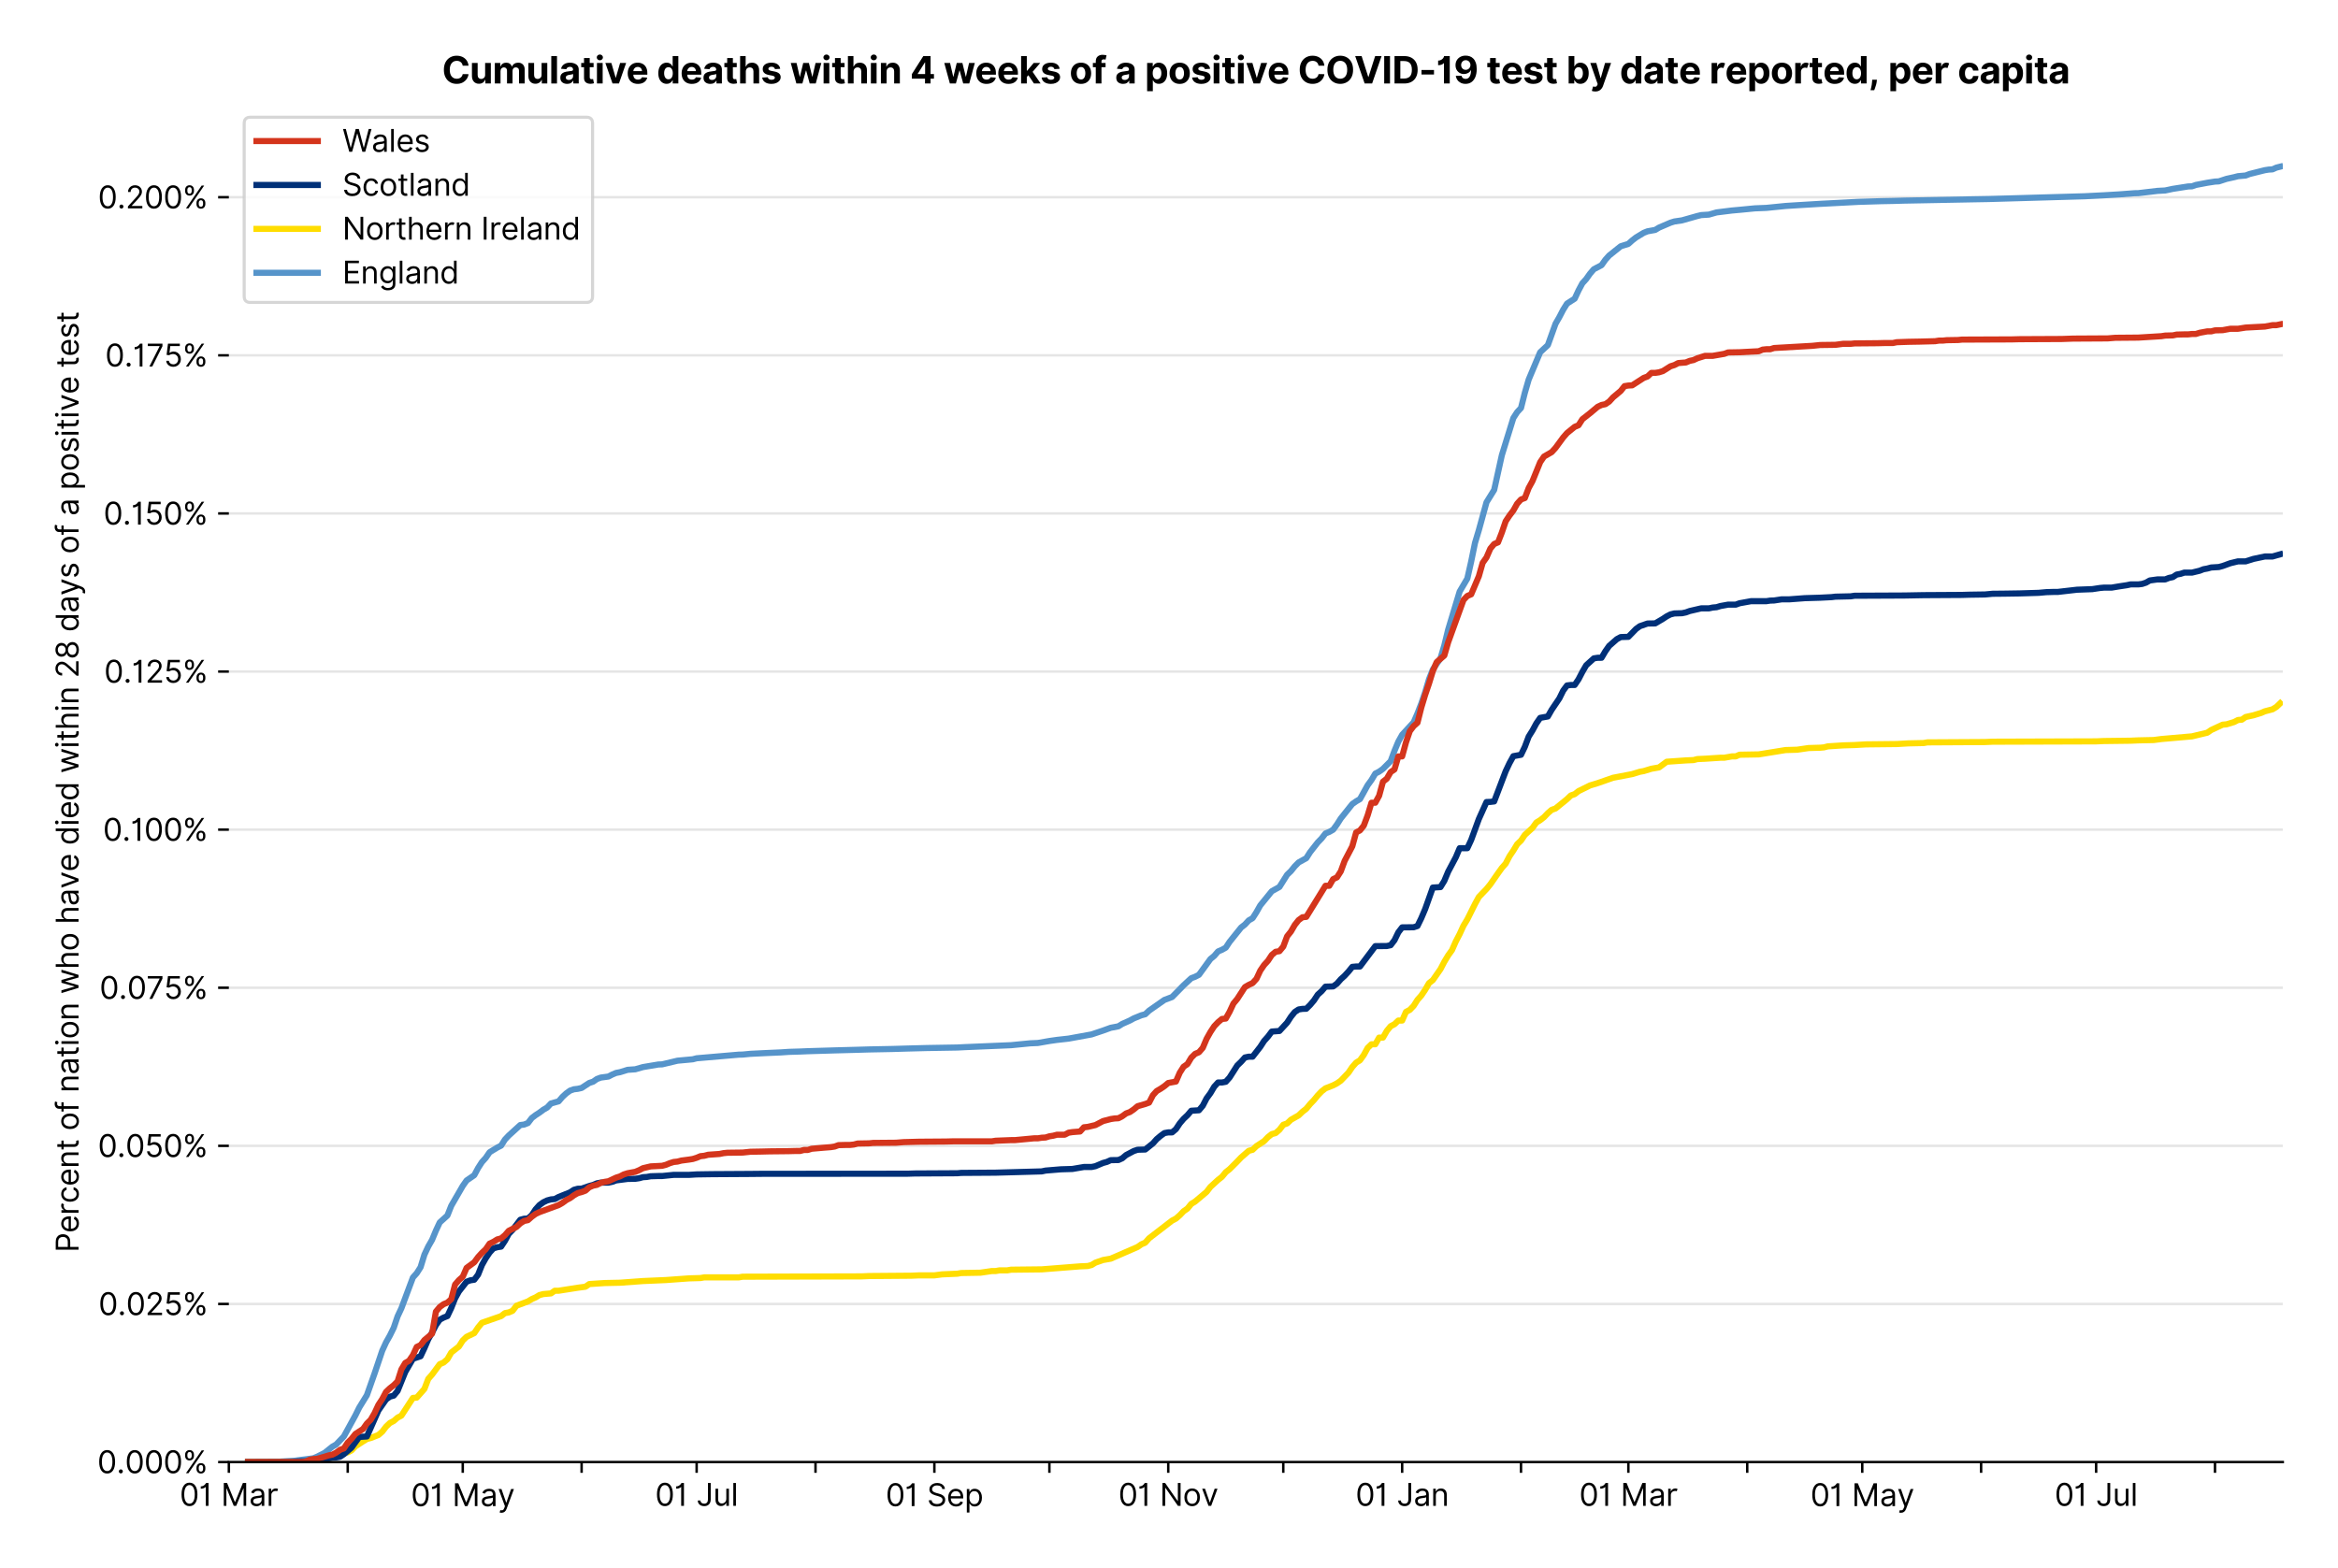 <?xml version="1.0" encoding="utf-8" standalone="no"?>
<!DOCTYPE svg PUBLIC "-//W3C//DTD SVG 1.1//EN"
  "http://www.w3.org/Graphics/SVG/1.1/DTD/svg11.dtd">
<svg version="1.1" viewBox="0 0 762.212 511.234" xmlns="http://www.w3.org/2000/svg" xmlns:xlink="http://www.w3.org/1999/xlink">
 <defs>
  <style type="text/css">*{stroke-linecap:butt;stroke-linejoin:round;}</style>
 </defs>
 <g id="figure_1">
  <g id="patch_1">
   <path d="M 0 511.234 
L 762.212 511.234 
L 762.212 0 
L 0 0 
z
" style="fill:#ffffff;"/>
  </g>
  <g id="axes_1">
   <g id="patch_2">
    <path d="M 74.612 476.745 
L 744.212 476.745 
L 744.212 33.225 
L 74.612 33.225 
z
" style="fill:#ffffff;"/>
   </g>
   <g id="matplotlib.axis_1">
    <g id="xtick_1">
     <g id="line2d_1">
      <defs>
       <path d="M 0 0 
L 0 3.5 
" id="m643382c295" style="stroke:#000000;stroke-width:0.8;"/>
      </defs>
      <g>
       <use style="stroke:#000000;stroke-width:0.8;" x="74.612" xlink:href="#m643382c295" y="476.745"/>
      </g>
     </g>
     <g id="text_1">
      <!-- 01 Mar -->
      <g transform="translate(58.576 491.018)scale(0.1 -0.1)">
       <defs>
        <path d="M 2000 -64 
Q 1230 -64 806 561 
Q 382 1186 382 2327 
Q 382 3459 809 4088 
Q 1236 4718 2000 4718 
Q 2764 4718 3191 4088 
Q 3618 3459 3618 2327 
Q 3618 1186 3194 561 
Q 2771 -64 2000 -64 
z
M 2000 436 
Q 2509 436 2791 927 
Q 3073 1418 3073 2327 
Q 3073 3234 2789 3730 
Q 2505 4227 2000 4227 
Q 1496 4227 1211 3730 
Q 927 3234 927 2327 
Q 927 1418 1210 927 
Q 1493 436 2000 436 
z
" id="Inter-Regular-30" transform="scale(0.016)"/>
        <path d="M 1973 4655 
L 1973 0 
L 1409 0 
L 1409 3836 
L 1373 3836 
Q 1341 3773 1209 3692 
Q 1077 3611 868 3551 
Q 659 3491 391 3491 
L 391 3964 
Q 661 3964 859 4061 
Q 1057 4159 1190 4291 
Q 1323 4423 1392 4529 
Q 1461 4636 1473 4655 
L 1973 4655 
z
" id="Inter-Regular-31" transform="scale(0.016)"/>
        <path id="Inter-Regular-20" transform="scale(0.016)"/>
        <path d="M 564 4655 
L 1236 4655 
L 2818 791 
L 2873 791 
L 4455 4655 
L 5127 4655 
L 5127 0 
L 4600 0 
L 4600 3536 
L 4555 3536 
L 3100 0 
L 2591 0 
L 1136 3536 
L 1091 3536 
L 1091 0 
L 564 0 
L 564 4655 
z
" id="Inter-Regular-4d" transform="scale(0.016)"/>
        <path d="M 1518 -82 
Q 1186 -82 916 44 
Q 646 170 486 410 
Q 327 650 327 991 
Q 327 1291 445 1478 
Q 564 1666 761 1773 
Q 959 1880 1199 1933 
Q 1439 1986 1682 2018 
Q 2000 2059 2199 2080 
Q 2398 2102 2490 2154 
Q 2582 2207 2582 2336 
L 2582 2355 
Q 2582 2691 2399 2877 
Q 2216 3064 1846 3064 
Q 1461 3064 1243 2895 
Q 1025 2727 936 2536 
L 427 2718 
Q 564 3036 792 3214 
Q 1021 3393 1292 3464 
Q 1564 3536 1827 3536 
Q 1996 3536 2215 3496 
Q 2434 3457 2640 3334 
Q 2846 3211 2982 2963 
Q 3118 2716 3118 2300 
L 3118 0 
L 2582 0 
L 2582 473 
L 2555 473 
Q 2500 359 2373 229 
Q 2246 100 2034 9 
Q 1823 -82 1518 -82 
z
M 1600 400 
Q 1918 400 2137 525 
Q 2357 650 2469 847 
Q 2582 1045 2582 1264 
L 2582 1755 
Q 2548 1714 2433 1681 
Q 2318 1648 2169 1624 
Q 2021 1600 1881 1583 
Q 1741 1566 1655 1555 
Q 1446 1527 1265 1467 
Q 1084 1407 974 1287 
Q 864 1168 864 964 
Q 864 684 1072 542 
Q 1280 400 1600 400 
z
" id="Inter-Regular-61" transform="scale(0.016)"/>
        <path d="M 491 0 
L 491 3491 
L 1009 3491 
L 1009 2964 
L 1046 2964 
Q 1139 3223 1389 3384 
Q 1639 3545 1955 3545 
Q 2100 3545 2209 3511 
Q 2318 3477 2400 3418 
L 2218 2964 
Q 2161 2993 2085 3010 
Q 2009 3027 1909 3027 
Q 1527 3027 1277 2794 
Q 1027 2561 1027 2209 
L 1027 0 
L 491 0 
z
" id="Inter-Regular-72" transform="scale(0.016)"/>
       </defs>
       <use xlink:href="#Inter-Regular-30"/>
       <use x="62.5" xlink:href="#Inter-Regular-31"/>
       <use x="106.676" xlink:href="#Inter-Regular-20"/>
       <use x="134.801" xlink:href="#Inter-Regular-4d"/>
       <use x="225.994" xlink:href="#Inter-Regular-61"/>
       <use x="282.386" xlink:href="#Inter-Regular-72"/>
      </g>
     </g>
    </g>
    <g id="xtick_2">
     <g id="line2d_2">
      <g>
       <use style="stroke:#000000;stroke-width:0.8;" x="113.363" xlink:href="#m643382c295" y="476.745"/>
      </g>
     </g>
    </g>
    <g id="xtick_3">
     <g id="line2d_3">
      <g>
       <use style="stroke:#000000;stroke-width:0.8;" x="150.863" xlink:href="#m643382c295" y="476.745"/>
      </g>
     </g>
     <g id="text_2">
      <!-- 01 May -->
      <g transform="translate(133.96 491.117)scale(0.1 -0.1)">
       <defs>
        <path d="M 818 -1355 
Q 682 -1355 575 -1333 
Q 468 -1311 427 -1291 
L 564 -818 
Q 857 -893 1053 -814 
Q 1250 -736 1391 -345 
L 1509 -18 
L 218 3491 
L 800 3491 
L 1764 709 
L 1800 709 
L 2764 3491 
L 3346 3491 
L 1846 -564 
Q 1550 -1355 818 -1355 
z
" id="Inter-Regular-79" transform="scale(0.016)"/>
       </defs>
       <use xlink:href="#Inter-Regular-30"/>
       <use x="62.5" xlink:href="#Inter-Regular-31"/>
       <use x="106.676" xlink:href="#Inter-Regular-20"/>
       <use x="134.801" xlink:href="#Inter-Regular-4d"/>
       <use x="225.994" xlink:href="#Inter-Regular-61"/>
       <use x="282.386" xlink:href="#Inter-Regular-79"/>
      </g>
     </g>
    </g>
    <g id="xtick_4">
     <g id="line2d_4">
      <g>
       <use style="stroke:#000000;stroke-width:0.8;" x="189.613" xlink:href="#m643382c295" y="476.745"/>
      </g>
     </g>
    </g>
    <g id="xtick_5">
     <g id="line2d_5">
      <g>
       <use style="stroke:#000000;stroke-width:0.8;" x="227.113" xlink:href="#m643382c295" y="476.745"/>
      </g>
     </g>
     <g id="text_3">
      <!-- 01 Jul -->
      <g transform="translate(213.569 491.018)scale(0.1 -0.1)">
       <defs>
        <path d="M 2346 4655 
L 2909 4655 
L 2909 1327 
Q 2909 657 2549 296 
Q 2189 -64 1582 -64 
Q 1200 -64 902 76 
Q 605 216 434 475 
Q 264 734 264 1091 
L 818 1091 
Q 818 795 1034 615 
Q 1250 436 1582 436 
Q 1948 436 2147 664 
Q 2346 893 2346 1327 
L 2346 4655 
z
" id="Inter-Regular-4a" transform="scale(0.016)"/>
        <path d="M 2691 1427 
L 2691 3491 
L 3227 3491 
L 3227 0 
L 2691 0 
L 2691 591 
L 2655 591 
Q 2532 325 2273 140 
Q 2014 -45 1618 -45 
Q 1127 -45 809 280 
Q 491 605 491 1273 
L 491 3491 
L 1027 3491 
L 1027 1309 
Q 1027 927 1242 700 
Q 1457 473 1791 473 
Q 1991 473 2199 575 
Q 2407 677 2549 888 
Q 2691 1100 2691 1427 
z
" id="Inter-Regular-75" transform="scale(0.016)"/>
        <path d="M 1027 4655 
L 1027 0 
L 491 0 
L 491 4655 
L 1027 4655 
z
" id="Inter-Regular-6c" transform="scale(0.016)"/>
       </defs>
       <use xlink:href="#Inter-Regular-30"/>
       <use x="62.5" xlink:href="#Inter-Regular-31"/>
       <use x="106.676" xlink:href="#Inter-Regular-20"/>
       <use x="134.801" xlink:href="#Inter-Regular-4a"/>
       <use x="189.063" xlink:href="#Inter-Regular-75"/>
       <use x="247.159" xlink:href="#Inter-Regular-6c"/>
      </g>
     </g>
    </g>
    <g id="xtick_6">
     <g id="line2d_6">
      <g>
       <use style="stroke:#000000;stroke-width:0.8;" x="265.863" xlink:href="#m643382c295" y="476.745"/>
      </g>
     </g>
    </g>
    <g id="xtick_7">
     <g id="line2d_7">
      <g>
       <use style="stroke:#000000;stroke-width:0.8;" x="304.613" xlink:href="#m643382c295" y="476.745"/>
      </g>
     </g>
     <g id="text_4">
      <!-- 01 Sep -->
      <g transform="translate(288.726 491.117)scale(0.1 -0.1)">
       <defs>
        <path d="M 3109 3491 
Q 3068 3836 2777 4027 
Q 2486 4218 2064 4218 
Q 1600 4218 1318 3999 
Q 1036 3780 1036 3445 
Q 1036 3195 1189 3042 
Q 1343 2889 1553 2803 
Q 1764 2718 1936 2673 
L 2409 2545 
Q 2591 2498 2815 2414 
Q 3039 2330 3244 2185 
Q 3450 2041 3584 1816 
Q 3718 1591 3718 1264 
Q 3718 886 3521 581 
Q 3325 277 2949 97 
Q 2573 -82 2036 -82 
Q 1286 -82 845 272 
Q 405 627 364 1200 
L 946 1200 
Q 968 936 1124 764 
Q 1280 593 1519 510 
Q 1759 427 2036 427 
Q 2359 427 2616 533 
Q 2873 639 3023 828 
Q 3173 1018 3173 1273 
Q 3173 1505 3043 1650 
Q 2914 1795 2702 1886 
Q 2491 1977 2246 2045 
L 1673 2209 
Q 1127 2366 809 2657 
Q 491 2948 491 3418 
Q 491 3809 703 4101 
Q 916 4393 1276 4555 
Q 1636 4718 2082 4718 
Q 2532 4718 2882 4558 
Q 3232 4398 3437 4120 
Q 3643 3843 3655 3491 
L 3109 3491 
z
" id="Inter-Regular-53" transform="scale(0.016)"/>
        <path d="M 1955 -73 
Q 1450 -73 1085 151 
Q 721 375 524 778 
Q 327 1182 327 1718 
Q 327 2255 524 2665 
Q 721 3075 1074 3305 
Q 1427 3536 1900 3536 
Q 2173 3536 2439 3445 
Q 2705 3355 2923 3151 
Q 3141 2948 3270 2614 
Q 3400 2280 3400 1791 
L 3400 1564 
L 866 1564 
Q 884 1005 1183 707 
Q 1482 409 1955 409 
Q 2271 409 2498 545 
Q 2725 682 2827 955 
L 3346 809 
Q 3223 414 2854 170 
Q 2486 -73 1955 -73 
z
M 866 2027 
L 2855 2027 
Q 2855 2470 2595 2762 
Q 2336 3055 1900 3055 
Q 1593 3055 1368 2911 
Q 1143 2768 1013 2533 
Q 884 2298 866 2027 
z
" id="Inter-Regular-65" transform="scale(0.016)"/>
        <path d="M 491 -1309 
L 491 3491 
L 1009 3491 
L 1009 2936 
L 1073 2936 
Q 1132 3027 1237 3169 
Q 1343 3311 1542 3423 
Q 1741 3536 2082 3536 
Q 2523 3536 2859 3315 
Q 3196 3095 3384 2690 
Q 3573 2286 3573 1736 
Q 3573 1182 3384 776 
Q 3196 370 2861 148 
Q 2527 -73 2091 -73 
Q 1755 -73 1552 39 
Q 1350 152 1241 296 
Q 1132 441 1073 536 
L 1027 536 
L 1027 -1309 
L 491 -1309 
z
M 1018 1745 
Q 1018 1152 1276 780 
Q 1534 409 2018 409 
Q 2355 409 2581 587 
Q 2807 766 2921 1069 
Q 3036 1373 3036 1745 
Q 3036 2114 2923 2410 
Q 2811 2707 2585 2881 
Q 2359 3055 2018 3055 
Q 1527 3055 1272 2693 
Q 1018 2332 1018 1745 
z
" id="Inter-Regular-70" transform="scale(0.016)"/>
       </defs>
       <use xlink:href="#Inter-Regular-30"/>
       <use x="62.5" xlink:href="#Inter-Regular-31"/>
       <use x="106.676" xlink:href="#Inter-Regular-20"/>
       <use x="134.801" xlink:href="#Inter-Regular-53"/>
       <use x="198.58" xlink:href="#Inter-Regular-65"/>
       <use x="256.818" xlink:href="#Inter-Regular-70"/>
      </g>
     </g>
    </g>
    <g id="xtick_8">
     <g id="line2d_8">
      <g>
       <use style="stroke:#000000;stroke-width:0.8;" x="342.113" xlink:href="#m643382c295" y="476.745"/>
      </g>
     </g>
    </g>
    <g id="xtick_9">
     <g id="line2d_9">
      <g>
       <use style="stroke:#000000;stroke-width:0.8;" x="380.863" xlink:href="#m643382c295" y="476.745"/>
      </g>
     </g>
     <g id="text_5">
      <!-- 01 Nov -->
      <g transform="translate(364.592 491.018)scale(0.1 -0.1)">
       <defs>
        <path d="M 4255 4655 
L 4255 0 
L 3709 0 
L 1173 3655 
L 1127 3655 
L 1127 0 
L 564 0 
L 564 4655 
L 1109 4655 
L 3655 991 
L 3700 991 
L 3700 4655 
L 4255 4655 
z
" id="Inter-Regular-4e" transform="scale(0.016)"/>
        <path d="M 1909 -73 
Q 1436 -73 1080 152 
Q 725 377 526 781 
Q 327 1186 327 1727 
Q 327 2273 526 2679 
Q 725 3086 1080 3311 
Q 1436 3536 1909 3536 
Q 2382 3536 2737 3311 
Q 3093 3086 3292 2679 
Q 3491 2273 3491 1727 
Q 3491 1186 3292 781 
Q 3093 377 2737 152 
Q 2382 -73 1909 -73 
z
M 1909 409 
Q 2268 409 2500 593 
Q 2732 777 2843 1077 
Q 2955 1377 2955 1727 
Q 2955 2077 2843 2379 
Q 2732 2682 2500 2868 
Q 2268 3055 1909 3055 
Q 1550 3055 1318 2868 
Q 1086 2682 975 2379 
Q 864 2077 864 1727 
Q 864 1377 975 1077 
Q 1086 777 1318 593 
Q 1550 409 1909 409 
z
" id="Inter-Regular-6f" transform="scale(0.016)"/>
        <path d="M 3346 3491 
L 2055 0 
L 1509 0 
L 218 3491 
L 800 3491 
L 1764 709 
L 1800 709 
L 2764 3491 
L 3346 3491 
z
" id="Inter-Regular-76" transform="scale(0.016)"/>
       </defs>
       <use xlink:href="#Inter-Regular-30"/>
       <use x="62.5" xlink:href="#Inter-Regular-31"/>
       <use x="106.676" xlink:href="#Inter-Regular-20"/>
       <use x="134.801" xlink:href="#Inter-Regular-4e"/>
       <use x="210.085" xlink:href="#Inter-Regular-6f"/>
       <use x="269.744" xlink:href="#Inter-Regular-76"/>
      </g>
     </g>
    </g>
    <g id="xtick_10">
     <g id="line2d_10">
      <g>
       <use style="stroke:#000000;stroke-width:0.8;" x="418.363" xlink:href="#m643382c295" y="476.745"/>
      </g>
     </g>
    </g>
    <g id="xtick_11">
     <g id="line2d_11">
      <g>
       <use style="stroke:#000000;stroke-width:0.8;" x="457.113" xlink:href="#m643382c295" y="476.745"/>
      </g>
     </g>
     <g id="text_6">
      <!-- 01 Jan -->
      <g transform="translate(441.914 491.018)scale(0.1 -0.1)">
       <defs>
        <path d="M 1027 2100 
L 1027 0 
L 491 0 
L 491 3491 
L 1009 3491 
L 1009 2945 
L 1055 2945 
Q 1177 3211 1427 3373 
Q 1677 3536 2073 3536 
Q 2602 3536 2928 3211 
Q 3255 2886 3255 2218 
L 3255 0 
L 2718 0 
L 2718 2182 
Q 2718 2593 2504 2824 
Q 2291 3055 1918 3055 
Q 1534 3055 1280 2806 
Q 1027 2557 1027 2100 
z
" id="Inter-Regular-6e" transform="scale(0.016)"/>
       </defs>
       <use xlink:href="#Inter-Regular-30"/>
       <use x="62.5" xlink:href="#Inter-Regular-31"/>
       <use x="106.676" xlink:href="#Inter-Regular-20"/>
       <use x="134.801" xlink:href="#Inter-Regular-4a"/>
       <use x="189.063" xlink:href="#Inter-Regular-61"/>
       <use x="245.455" xlink:href="#Inter-Regular-6e"/>
      </g>
     </g>
    </g>
    <g id="xtick_12">
     <g id="line2d_12">
      <g>
       <use style="stroke:#000000;stroke-width:0.8;" x="495.864" xlink:href="#m643382c295" y="476.745"/>
      </g>
     </g>
    </g>
    <g id="xtick_13">
     <g id="line2d_13">
      <g>
       <use style="stroke:#000000;stroke-width:0.8;" x="530.864" xlink:href="#m643382c295" y="476.745"/>
      </g>
     </g>
     <g id="text_7">
      <!-- 01 Mar -->
      <g transform="translate(514.827 491.018)scale(0.1 -0.1)">
       <use xlink:href="#Inter-Regular-30"/>
       <use x="62.5" xlink:href="#Inter-Regular-31"/>
       <use x="106.676" xlink:href="#Inter-Regular-20"/>
       <use x="134.801" xlink:href="#Inter-Regular-4d"/>
       <use x="225.994" xlink:href="#Inter-Regular-61"/>
       <use x="282.386" xlink:href="#Inter-Regular-72"/>
      </g>
     </g>
    </g>
    <g id="xtick_14">
     <g id="line2d_14">
      <g>
       <use style="stroke:#000000;stroke-width:0.8;" x="569.614" xlink:href="#m643382c295" y="476.745"/>
      </g>
     </g>
    </g>
    <g id="xtick_15">
     <g id="line2d_15">
      <g>
       <use style="stroke:#000000;stroke-width:0.8;" x="607.114" xlink:href="#m643382c295" y="476.745"/>
      </g>
     </g>
     <g id="text_8">
      <!-- 01 May -->
      <g transform="translate(590.211 491.117)scale(0.1 -0.1)">
       <use xlink:href="#Inter-Regular-30"/>
       <use x="62.5" xlink:href="#Inter-Regular-31"/>
       <use x="106.676" xlink:href="#Inter-Regular-20"/>
       <use x="134.801" xlink:href="#Inter-Regular-4d"/>
       <use x="225.994" xlink:href="#Inter-Regular-61"/>
       <use x="282.386" xlink:href="#Inter-Regular-79"/>
      </g>
     </g>
    </g>
    <g id="xtick_16">
     <g id="line2d_16">
      <g>
       <use style="stroke:#000000;stroke-width:0.8;" x="645.864" xlink:href="#m643382c295" y="476.745"/>
      </g>
     </g>
    </g>
    <g id="xtick_17">
     <g id="line2d_17">
      <g>
       <use style="stroke:#000000;stroke-width:0.8;" x="683.364" xlink:href="#m643382c295" y="476.745"/>
      </g>
     </g>
     <g id="text_9">
      <!-- 01 Jul -->
      <g transform="translate(669.82 491.018)scale(0.1 -0.1)">
       <use xlink:href="#Inter-Regular-30"/>
       <use x="62.5" xlink:href="#Inter-Regular-31"/>
       <use x="106.676" xlink:href="#Inter-Regular-20"/>
       <use x="134.801" xlink:href="#Inter-Regular-4a"/>
       <use x="189.063" xlink:href="#Inter-Regular-75"/>
       <use x="247.159" xlink:href="#Inter-Regular-6c"/>
      </g>
     </g>
    </g>
    <g id="xtick_18">
     <g id="line2d_18">
      <g>
       <use style="stroke:#000000;stroke-width:0.8;" x="722.114" xlink:href="#m643382c295" y="476.745"/>
      </g>
     </g>
    </g>
   </g>
   <g id="matplotlib.axis_2">
    <g id="ytick_1">
     <g id="line2d_19">
      <path clip-path="url(#pb8b18c0e95)" d="M 74.612 476.745 
L 744.212 476.745 
" style="fill:none;stroke:#e5e5e5;stroke-linecap:square;stroke-width:0.8;"/>
     </g>
     <g id="line2d_20">
      <defs>
       <path d="M 0 0 
L -3.5 0 
" id="m4501a41b59" style="stroke:#000000;stroke-width:0.8;"/>
      </defs>
      <g>
       <use style="stroke:#000000;stroke-width:0.8;" x="74.612" xlink:href="#m4501a41b59" y="476.745"/>
      </g>
     </g>
     <g id="text_10">
      <!-- 0.000% -->
      <g transform="translate(31.731 480.382)scale(0.1 -0.1)">
       <defs>
        <path d="M 882 -36 
Q 714 -36 593 84 
Q 473 205 473 373 
Q 473 541 593 661 
Q 714 782 882 782 
Q 1050 782 1170 661 
Q 1291 541 1291 373 
Q 1291 205 1170 84 
Q 1050 -36 882 -36 
z
" id="Inter-Regular-2e" transform="scale(0.016)"/>
        <path d="M 2855 873 
L 2855 1118 
Q 2855 1373 2960 1585 
Q 3066 1798 3269 1926 
Q 3473 2055 3764 2055 
Q 4059 2055 4259 1926 
Q 4459 1798 4561 1585 
Q 4664 1373 4664 1118 
L 4664 873 
Q 4664 618 4560 405 
Q 4457 193 4256 64 
Q 4055 -64 3764 -64 
Q 3468 -64 3266 64 
Q 3064 193 2959 405 
Q 2855 618 2855 873 
z
M 536 3536 
L 536 3782 
Q 536 4036 642 4248 
Q 748 4461 951 4589 
Q 1155 4718 1446 4718 
Q 1741 4718 1941 4589 
Q 2141 4461 2243 4248 
Q 2346 4036 2346 3782 
L 2346 3536 
Q 2346 3282 2242 3069 
Q 2139 2857 1937 2728 
Q 1736 2600 1446 2600 
Q 1150 2600 948 2728 
Q 746 2857 641 3069 
Q 536 3282 536 3536 
z
M 709 0 
L 3909 4655 
L 4427 4655 
L 1227 0 
L 709 0 
z
M 3318 1118 
L 3318 873 
Q 3318 661 3418 494 
Q 3518 327 3764 327 
Q 4002 327 4101 494 
Q 4200 661 4200 873 
L 4200 1118 
Q 4200 1330 4104 1497 
Q 4009 1664 3764 1664 
Q 3525 1664 3421 1497 
Q 3318 1330 3318 1118 
z
M 1000 3782 
L 1000 3536 
Q 1000 3325 1100 3158 
Q 1200 2991 1446 2991 
Q 1684 2991 1783 3158 
Q 1882 3325 1882 3536 
L 1882 3782 
Q 1882 3993 1786 4160 
Q 1691 4327 1446 4327 
Q 1207 4327 1103 4160 
Q 1000 3993 1000 3782 
z
" id="Inter-Regular-25" transform="scale(0.016)"/>
       </defs>
       <use xlink:href="#Inter-Regular-30"/>
       <use x="62.5" xlink:href="#Inter-Regular-2e"/>
       <use x="90.057" xlink:href="#Inter-Regular-30"/>
       <use x="152.557" xlink:href="#Inter-Regular-30"/>
       <use x="215.057" xlink:href="#Inter-Regular-30"/>
       <use x="277.557" xlink:href="#Inter-Regular-25"/>
      </g>
     </g>
    </g>
    <g id="ytick_2">
     <g id="line2d_21">
      <path clip-path="url(#pb8b18c0e95)" d="M 74.612 425.191 
L 744.212 425.191 
" style="fill:none;stroke:#e5e5e5;stroke-linecap:square;stroke-width:0.8;"/>
     </g>
     <g id="line2d_22">
      <g>
       <use style="stroke:#000000;stroke-width:0.8;" x="74.612" xlink:href="#m4501a41b59" y="425.191"/>
      </g>
     </g>
     <g id="text_11">
      <!-- 0.025% -->
      <g transform="translate(32.1 428.828)scale(0.1 -0.1)">
       <defs>
        <path d="M 482 0 
L 482 409 
L 2018 2091 
Q 2289 2386 2464 2605 
Q 2639 2825 2724 3019 
Q 2809 3214 2809 3427 
Q 2809 3795 2553 4011 
Q 2298 4227 1918 4227 
Q 1514 4227 1275 3985 
Q 1036 3743 1036 3345 
L 500 3345 
Q 500 3755 688 4064 
Q 877 4373 1203 4545 
Q 1530 4718 1936 4718 
Q 2346 4718 2661 4545 
Q 2977 4373 3156 4079 
Q 3336 3786 3336 3427 
Q 3336 3170 3244 2926 
Q 3152 2682 2926 2383 
Q 2700 2084 2300 1655 
L 1255 536 
L 1255 500 
L 3418 500 
L 3418 0 
L 482 0 
z
" id="Inter-Regular-32" transform="scale(0.016)"/>
        <path d="M 1936 -64 
Q 1536 -64 1216 95 
Q 896 255 702 532 
Q 509 809 491 1164 
L 1036 1164 
Q 1068 848 1324 642 
Q 1580 436 1936 436 
Q 2223 436 2447 570 
Q 2671 705 2799 940 
Q 2927 1175 2927 1473 
Q 2927 1777 2794 2017 
Q 2661 2257 2429 2395 
Q 2198 2534 1900 2536 
Q 1686 2539 1461 2472 
Q 1236 2405 1091 2300 
L 564 2364 
L 846 4655 
L 3264 4655 
L 3264 4155 
L 1318 4155 
L 1155 2782 
L 1182 2782 
Q 1325 2895 1541 2970 
Q 1757 3045 1991 3045 
Q 2418 3045 2753 2842 
Q 3089 2639 3281 2286 
Q 3473 1934 3473 1482 
Q 3473 1036 3274 687 
Q 3075 339 2727 137 
Q 2380 -64 1936 -64 
z
" id="Inter-Regular-35" transform="scale(0.016)"/>
       </defs>
       <use xlink:href="#Inter-Regular-30"/>
       <use x="62.5" xlink:href="#Inter-Regular-2e"/>
       <use x="90.057" xlink:href="#Inter-Regular-30"/>
       <use x="152.557" xlink:href="#Inter-Regular-32"/>
       <use x="213.068" xlink:href="#Inter-Regular-35"/>
       <use x="273.864" xlink:href="#Inter-Regular-25"/>
      </g>
     </g>
    </g>
    <g id="ytick_3">
     <g id="line2d_23">
      <path clip-path="url(#pb8b18c0e95)" d="M 74.612 373.637 
L 744.212 373.637 
" style="fill:none;stroke:#e5e5e5;stroke-linecap:square;stroke-width:0.8;"/>
     </g>
     <g id="line2d_24">
      <g>
       <use style="stroke:#000000;stroke-width:0.8;" x="74.612" xlink:href="#m4501a41b59" y="373.637"/>
      </g>
     </g>
     <g id="text_12">
      <!-- 0.050% -->
      <g transform="translate(31.902 377.274)scale(0.1 -0.1)">
       <use xlink:href="#Inter-Regular-30"/>
       <use x="62.5" xlink:href="#Inter-Regular-2e"/>
       <use x="90.057" xlink:href="#Inter-Regular-30"/>
       <use x="152.557" xlink:href="#Inter-Regular-35"/>
       <use x="213.352" xlink:href="#Inter-Regular-30"/>
       <use x="275.852" xlink:href="#Inter-Regular-25"/>
      </g>
     </g>
    </g>
    <g id="ytick_4">
     <g id="line2d_25">
      <path clip-path="url(#pb8b18c0e95)" d="M 74.612 322.083 
L 744.212 322.083 
" style="fill:none;stroke:#e5e5e5;stroke-linecap:square;stroke-width:0.8;"/>
     </g>
     <g id="line2d_26">
      <g>
       <use style="stroke:#000000;stroke-width:0.8;" x="74.612" xlink:href="#m4501a41b59" y="322.083"/>
      </g>
     </g>
     <g id="text_13">
      <!-- 0.075% -->
      <g transform="translate(32.441 325.72)scale(0.1 -0.1)">
       <defs>
        <path d="M 627 0 
L 2709 4118 
L 2709 4155 
L 309 4155 
L 309 4655 
L 3291 4655 
L 3291 4127 
L 1218 0 
L 627 0 
z
" id="Inter-Regular-37" transform="scale(0.016)"/>
       </defs>
       <use xlink:href="#Inter-Regular-30"/>
       <use x="62.5" xlink:href="#Inter-Regular-2e"/>
       <use x="90.057" xlink:href="#Inter-Regular-30"/>
       <use x="152.557" xlink:href="#Inter-Regular-37"/>
       <use x="209.659" xlink:href="#Inter-Regular-35"/>
       <use x="270.455" xlink:href="#Inter-Regular-25"/>
      </g>
     </g>
    </g>
    <g id="ytick_5">
     <g id="line2d_27">
      <path clip-path="url(#pb8b18c0e95)" d="M 74.612 270.53 
L 744.212 270.53 
" style="fill:none;stroke:#e5e5e5;stroke-linecap:square;stroke-width:0.8;"/>
     </g>
     <g id="line2d_28">
      <g>
       <use style="stroke:#000000;stroke-width:0.8;" x="74.612" xlink:href="#m4501a41b59" y="270.53"/>
      </g>
     </g>
     <g id="text_14">
      <!-- 0.100% -->
      <g transform="translate(33.564 274.166)scale(0.1 -0.1)">
       <use xlink:href="#Inter-Regular-30"/>
       <use x="62.5" xlink:href="#Inter-Regular-2e"/>
       <use x="90.057" xlink:href="#Inter-Regular-31"/>
       <use x="134.233" xlink:href="#Inter-Regular-30"/>
       <use x="196.733" xlink:href="#Inter-Regular-30"/>
       <use x="259.233" xlink:href="#Inter-Regular-25"/>
      </g>
     </g>
    </g>
    <g id="ytick_6">
     <g id="line2d_29">
      <path clip-path="url(#pb8b18c0e95)" d="M 74.612 218.976 
L 744.212 218.976 
" style="fill:none;stroke:#e5e5e5;stroke-linecap:square;stroke-width:0.8;"/>
     </g>
     <g id="line2d_30">
      <g>
       <use style="stroke:#000000;stroke-width:0.8;" x="74.612" xlink:href="#m4501a41b59" y="218.976"/>
      </g>
     </g>
     <g id="text_15">
      <!-- 0.125% -->
      <g transform="translate(33.933 222.612)scale(0.1 -0.1)">
       <use xlink:href="#Inter-Regular-30"/>
       <use x="62.5" xlink:href="#Inter-Regular-2e"/>
       <use x="90.057" xlink:href="#Inter-Regular-31"/>
       <use x="134.233" xlink:href="#Inter-Regular-32"/>
       <use x="194.744" xlink:href="#Inter-Regular-35"/>
       <use x="255.54" xlink:href="#Inter-Regular-25"/>
      </g>
     </g>
    </g>
    <g id="ytick_7">
     <g id="line2d_31">
      <path clip-path="url(#pb8b18c0e95)" d="M 74.612 167.422 
L 744.212 167.422 
" style="fill:none;stroke:#e5e5e5;stroke-linecap:square;stroke-width:0.8;"/>
     </g>
     <g id="line2d_32">
      <g>
       <use style="stroke:#000000;stroke-width:0.8;" x="74.612" xlink:href="#m4501a41b59" y="167.422"/>
      </g>
     </g>
     <g id="text_16">
      <!-- 0.150% -->
      <g transform="translate(33.734 171.059)scale(0.1 -0.1)">
       <use xlink:href="#Inter-Regular-30"/>
       <use x="62.5" xlink:href="#Inter-Regular-2e"/>
       <use x="90.057" xlink:href="#Inter-Regular-31"/>
       <use x="134.233" xlink:href="#Inter-Regular-35"/>
       <use x="195.028" xlink:href="#Inter-Regular-30"/>
       <use x="257.528" xlink:href="#Inter-Regular-25"/>
      </g>
     </g>
    </g>
    <g id="ytick_8">
     <g id="line2d_33">
      <path clip-path="url(#pb8b18c0e95)" d="M 74.612 115.868 
L 744.212 115.868 
" style="fill:none;stroke:#e5e5e5;stroke-linecap:square;stroke-width:0.8;"/>
     </g>
     <g id="line2d_34">
      <g>
       <use style="stroke:#000000;stroke-width:0.8;" x="74.612" xlink:href="#m4501a41b59" y="115.868"/>
      </g>
     </g>
     <g id="text_17">
      <!-- 0.175% -->
      <g transform="translate(34.273 119.505)scale(0.1 -0.1)">
       <use xlink:href="#Inter-Regular-30"/>
       <use x="62.5" xlink:href="#Inter-Regular-2e"/>
       <use x="90.057" xlink:href="#Inter-Regular-31"/>
       <use x="134.233" xlink:href="#Inter-Regular-37"/>
       <use x="191.335" xlink:href="#Inter-Regular-35"/>
       <use x="252.131" xlink:href="#Inter-Regular-25"/>
      </g>
     </g>
    </g>
    <g id="ytick_9">
     <g id="line2d_35">
      <path clip-path="url(#pb8b18c0e95)" d="M 74.612 64.314 
L 744.212 64.314 
" style="fill:none;stroke:#e5e5e5;stroke-linecap:square;stroke-width:0.8;"/>
     </g>
     <g id="line2d_36">
      <g>
       <use style="stroke:#000000;stroke-width:0.8;" x="74.612" xlink:href="#m4501a41b59" y="64.314"/>
      </g>
     </g>
     <g id="text_18">
      <!-- 0.200% -->
      <g transform="translate(31.93 67.951)scale(0.1 -0.1)">
       <use xlink:href="#Inter-Regular-30"/>
       <use x="62.5" xlink:href="#Inter-Regular-2e"/>
       <use x="90.057" xlink:href="#Inter-Regular-32"/>
       <use x="150.568" xlink:href="#Inter-Regular-30"/>
       <use x="213.068" xlink:href="#Inter-Regular-30"/>
       <use x="275.568" xlink:href="#Inter-Regular-25"/>
      </g>
     </g>
    </g>
    <g id="text_19">
     <!-- Percent of nation who have died within 28 days of a positive test -->
     <g transform="translate(25.614 408.396)rotate(-90)scale(0.1 -0.1)">
      <defs>
       <path d="M 564 0 
L 564 4655 
L 2136 4655 
Q 2684 4655 3033 4458 
Q 3382 4261 3550 3927 
Q 3718 3593 3718 3182 
Q 3718 2770 3551 2434 
Q 3384 2098 3036 1899 
Q 2689 1700 2146 1700 
L 1127 1700 
L 1127 0 
L 564 0 
z
M 1127 2200 
L 2127 2200 
Q 2689 2200 2926 2482 
Q 3164 2764 3164 3182 
Q 3164 3602 2925 3878 
Q 2686 4155 2118 4155 
L 1127 4155 
L 1127 2200 
z
" id="Inter-Regular-50" transform="scale(0.016)"/>
       <path d="M 1909 -73 
Q 1418 -73 1063 159 
Q 709 391 518 798 
Q 327 1205 327 1727 
Q 327 2259 524 2667 
Q 721 3075 1074 3305 
Q 1427 3536 1900 3536 
Q 2268 3536 2563 3400 
Q 2859 3264 3047 3018 
Q 3236 2773 3282 2445 
L 2746 2445 
Q 2684 2684 2474 2869 
Q 2264 3055 1909 3055 
Q 1439 3055 1151 2697 
Q 864 2339 864 1745 
Q 864 1139 1148 774 
Q 1432 409 1909 409 
Q 2223 409 2447 570 
Q 2671 732 2746 1018 
L 3282 1018 
Q 3236 709 3058 462 
Q 2880 216 2588 71 
Q 2296 -73 1909 -73 
z
" id="Inter-Regular-63" transform="scale(0.016)"/>
       <path d="M 2009 3491 
L 2009 3036 
L 1264 3036 
L 1264 1000 
Q 1264 773 1331 660 
Q 1398 548 1503 510 
Q 1609 473 1727 473 
Q 1816 473 1873 483 
Q 1930 493 1964 500 
L 2073 18 
Q 2018 -2 1920 -23 
Q 1823 -45 1673 -45 
Q 1446 -45 1228 52 
Q 1011 150 869 350 
Q 727 550 727 855 
L 727 3036 
L 200 3036 
L 200 3491 
L 727 3491 
L 727 4327 
L 1264 4327 
L 1264 3491 
L 2009 3491 
z
" id="Inter-Regular-74" transform="scale(0.016)"/>
       <path d="M 2046 3491 
L 2046 3036 
L 1264 3036 
L 1264 0 
L 727 0 
L 727 3036 
L 164 3036 
L 164 3491 
L 727 3491 
L 727 3973 
Q 727 4273 868 4473 
Q 1009 4673 1234 4773 
Q 1459 4873 1709 4873 
Q 1907 4873 2032 4841 
Q 2157 4809 2218 4782 
L 2064 4318 
Q 2023 4332 1951 4352 
Q 1880 4373 1764 4373 
Q 1498 4373 1381 4239 
Q 1264 4105 1264 3845 
L 1264 3491 
L 2046 3491 
z
" id="Inter-Regular-66" transform="scale(0.016)"/>
       <path d="M 491 0 
L 491 3491 
L 1027 3491 
L 1027 0 
L 491 0 
z
M 764 4073 
Q 607 4073 494 4179 
Q 382 4286 382 4436 
Q 382 4586 494 4693 
Q 607 4800 764 4800 
Q 921 4800 1033 4693 
Q 1146 4586 1146 4436 
Q 1146 4286 1033 4179 
Q 921 4073 764 4073 
z
" id="Inter-Regular-69" transform="scale(0.016)"/>
       <path d="M 1282 0 
L 218 3491 
L 782 3491 
L 1536 818 
L 1573 818 
L 2318 3491 
L 2891 3491 
L 3627 827 
L 3664 827 
L 4418 3491 
L 4982 3491 
L 3918 0 
L 3391 0 
L 2627 2682 
L 2573 2682 
L 1809 0 
L 1282 0 
z
" id="Inter-Regular-77" transform="scale(0.016)"/>
       <path d="M 1027 2100 
L 1027 0 
L 491 0 
L 491 4655 
L 1027 4655 
L 1027 2945 
L 1073 2945 
Q 1196 3216 1442 3376 
Q 1689 3536 2100 3536 
Q 2636 3536 2963 3213 
Q 3291 2891 3291 2218 
L 3291 0 
L 2755 0 
L 2755 2182 
Q 2755 2598 2540 2826 
Q 2325 3055 1946 3055 
Q 1548 3055 1287 2806 
Q 1027 2557 1027 2100 
z
" id="Inter-Regular-68" transform="scale(0.016)"/>
       <path d="M 1809 -73 
Q 1373 -73 1039 148 
Q 705 370 516 776 
Q 327 1182 327 1736 
Q 327 2286 516 2690 
Q 705 3095 1041 3315 
Q 1377 3536 1818 3536 
Q 2159 3536 2358 3423 
Q 2557 3311 2662 3169 
Q 2768 3027 2827 2936 
L 2873 2936 
L 2873 4655 
L 3409 4655 
L 3409 0 
L 2891 0 
L 2891 536 
L 2827 536 
Q 2768 441 2659 296 
Q 2550 152 2348 39 
Q 2146 -73 1809 -73 
z
M 1882 409 
Q 2366 409 2624 780 
Q 2882 1152 2882 1745 
Q 2882 2332 2627 2693 
Q 2373 3055 1882 3055 
Q 1541 3055 1315 2881 
Q 1089 2707 976 2410 
Q 864 2114 864 1745 
Q 864 1373 978 1069 
Q 1093 766 1319 587 
Q 1546 409 1882 409 
z
" id="Inter-Regular-64" transform="scale(0.016)"/>
       <path d="M 1973 -64 
Q 1505 -64 1147 103 
Q 789 270 589 564 
Q 389 859 391 1236 
Q 389 1532 507 1783 
Q 625 2034 830 2203 
Q 1036 2373 1291 2418 
L 1291 2445 
Q 957 2532 759 2821 
Q 561 3111 564 3482 
Q 561 3836 743 4115 
Q 925 4395 1244 4556 
Q 1564 4718 1973 4718 
Q 2377 4718 2695 4556 
Q 3014 4395 3197 4115 
Q 3380 3836 3382 3482 
Q 3380 3111 3181 2821 
Q 2982 2532 2655 2445 
L 2655 2418 
Q 2907 2373 3109 2203 
Q 3311 2034 3431 1783 
Q 3552 1532 3555 1236 
Q 3552 859 3351 564 
Q 3150 270 2794 103 
Q 2439 -64 1973 -64 
z
M 1973 436 
Q 2446 436 2722 662 
Q 2998 889 3000 1264 
Q 2998 1527 2864 1729 
Q 2730 1932 2499 2048 
Q 2268 2164 1973 2164 
Q 1675 2164 1442 2048 
Q 1209 1932 1076 1729 
Q 943 1527 946 1264 
Q 943 889 1218 662 
Q 1493 436 1973 436 
z
M 1973 2645 
Q 2348 2645 2591 2864 
Q 2834 3084 2836 3445 
Q 2834 3800 2596 4013 
Q 2359 4227 1973 4227 
Q 1582 4227 1344 4013 
Q 1107 3800 1109 3445 
Q 1107 3084 1349 2864 
Q 1591 2645 1973 2645 
z
" id="Inter-Regular-38" transform="scale(0.016)"/>
       <path d="M 2964 2709 
L 2482 2573 
Q 2411 2755 2245 2914 
Q 2080 3073 1727 3073 
Q 1407 3073 1194 2926 
Q 982 2780 982 2555 
Q 982 2355 1127 2239 
Q 1273 2123 1582 2045 
L 2100 1918 
Q 3027 1691 3027 973 
Q 3027 673 2855 436 
Q 2684 200 2377 63 
Q 2071 -73 1664 -73 
Q 1130 -73 780 159 
Q 430 391 336 836 
L 846 964 
Q 989 400 1655 400 
Q 2030 400 2251 560 
Q 2473 720 2473 945 
Q 2473 1316 1955 1436 
L 1373 1573 
Q 893 1686 669 1926 
Q 446 2166 446 2527 
Q 446 2823 613 3050 
Q 780 3277 1069 3406 
Q 1359 3536 1727 3536 
Q 2246 3536 2542 3309 
Q 2839 3082 2964 2709 
z
" id="Inter-Regular-73" transform="scale(0.016)"/>
      </defs>
      <use xlink:href="#Inter-Regular-50"/>
      <use x="63.494" xlink:href="#Inter-Regular-65"/>
      <use x="121.733" xlink:href="#Inter-Regular-72"/>
      <use x="160.085" xlink:href="#Inter-Regular-63"/>
      <use x="215.909" xlink:href="#Inter-Regular-65"/>
      <use x="274.148" xlink:href="#Inter-Regular-6e"/>
      <use x="332.671" xlink:href="#Inter-Regular-74"/>
      <use x="369.034" xlink:href="#Inter-Regular-20"/>
      <use x="397.159" xlink:href="#Inter-Regular-6f"/>
      <use x="456.818" xlink:href="#Inter-Regular-66"/>
      <use x="492.898" xlink:href="#Inter-Regular-20"/>
      <use x="521.023" xlink:href="#Inter-Regular-6e"/>
      <use x="579.546" xlink:href="#Inter-Regular-61"/>
      <use x="635.938" xlink:href="#Inter-Regular-74"/>
      <use x="672.301" xlink:href="#Inter-Regular-69"/>
      <use x="696.023" xlink:href="#Inter-Regular-6f"/>
      <use x="755.682" xlink:href="#Inter-Regular-6e"/>
      <use x="814.205" xlink:href="#Inter-Regular-20"/>
      <use x="842.33" xlink:href="#Inter-Regular-77"/>
      <use x="923.58" xlink:href="#Inter-Regular-68"/>
      <use x="982.671" xlink:href="#Inter-Regular-6f"/>
      <use x="1042.33" xlink:href="#Inter-Regular-20"/>
      <use x="1070.455" xlink:href="#Inter-Regular-68"/>
      <use x="1129.546" xlink:href="#Inter-Regular-61"/>
      <use x="1185.938" xlink:href="#Inter-Regular-76"/>
      <use x="1241.62" xlink:href="#Inter-Regular-65"/>
      <use x="1299.858" xlink:href="#Inter-Regular-20"/>
      <use x="1327.983" xlink:href="#Inter-Regular-64"/>
      <use x="1390.057" xlink:href="#Inter-Regular-69"/>
      <use x="1413.779" xlink:href="#Inter-Regular-65"/>
      <use x="1472.017" xlink:href="#Inter-Regular-64"/>
      <use x="1534.091" xlink:href="#Inter-Regular-20"/>
      <use x="1562.216" xlink:href="#Inter-Regular-77"/>
      <use x="1643.466" xlink:href="#Inter-Regular-69"/>
      <use x="1667.188" xlink:href="#Inter-Regular-74"/>
      <use x="1703.551" xlink:href="#Inter-Regular-68"/>
      <use x="1762.642" xlink:href="#Inter-Regular-69"/>
      <use x="1786.364" xlink:href="#Inter-Regular-6e"/>
      <use x="1844.887" xlink:href="#Inter-Regular-20"/>
      <use x="1873.012" xlink:href="#Inter-Regular-32"/>
      <use x="1933.523" xlink:href="#Inter-Regular-38"/>
      <use x="1995.171" xlink:href="#Inter-Regular-20"/>
      <use x="2023.296" xlink:href="#Inter-Regular-64"/>
      <use x="2085.37" xlink:href="#Inter-Regular-61"/>
      <use x="2141.762" xlink:href="#Inter-Regular-79"/>
      <use x="2197.444" xlink:href="#Inter-Regular-73"/>
      <use x="2249.716" xlink:href="#Inter-Regular-20"/>
      <use x="2277.841" xlink:href="#Inter-Regular-6f"/>
      <use x="2337.5" xlink:href="#Inter-Regular-66"/>
      <use x="2373.58" xlink:href="#Inter-Regular-20"/>
      <use x="2401.705" xlink:href="#Inter-Regular-61"/>
      <use x="2458.097" xlink:href="#Inter-Regular-20"/>
      <use x="2486.222" xlink:href="#Inter-Regular-70"/>
      <use x="2547.16" xlink:href="#Inter-Regular-6f"/>
      <use x="2606.819" xlink:href="#Inter-Regular-73"/>
      <use x="2659.091" xlink:href="#Inter-Regular-69"/>
      <use x="2682.813" xlink:href="#Inter-Regular-74"/>
      <use x="2719.177" xlink:href="#Inter-Regular-69"/>
      <use x="2742.898" xlink:href="#Inter-Regular-76"/>
      <use x="2798.58" xlink:href="#Inter-Regular-65"/>
      <use x="2856.819" xlink:href="#Inter-Regular-20"/>
      <use x="2884.944" xlink:href="#Inter-Regular-74"/>
      <use x="2921.307" xlink:href="#Inter-Regular-65"/>
      <use x="2979.546" xlink:href="#Inter-Regular-73"/>
      <use x="3031.819" xlink:href="#Inter-Regular-74"/>
     </g>
    </g>
   </g>
   <g id="line2d_37">
    <path clip-path="url(#pb8b18c0e95)" d="M 80.863 476.741 
L 90.863 476.642 
L 95.863 476.335 
L 102.113 475.532 
L 103.363 475.008 
L 105.863 473.737 
L 108.363 471.722 
L 109.613 471.008 
L 112.113 468.366 
L 115.863 461.515 
L 117.113 458.991 
L 119.613 454.928 
L 122.113 447.853 
L 124.613 440.435 
L 125.863 437.705 
L 127.113 435.492 
L 128.363 432.95 
L 129.613 429.26 
L 130.863 426.586 
L 134.613 416.562 
L 135.863 415.17 
L 137.113 413.206 
L 138.363 409.118 
L 139.613 406.462 
L 140.863 404.285 
L 142.113 401.278 
L 143.363 398.607 
L 145.863 396.35 
L 147.113 393.192 
L 150.863 386.707 
L 152.113 384.93 
L 154.613 383.212 
L 155.863 380.871 
L 157.113 378.933 
L 158.363 377.552 
L 159.613 375.727 
L 162.113 374.203 
L 163.363 373.566 
L 164.613 371.591 
L 165.863 370.265 
L 169.613 366.854 
L 170.863 366.696 
L 172.113 366.205 
L 173.363 364.568 
L 174.613 363.619 
L 175.863 362.813 
L 177.113 361.871 
L 178.363 361.15 
L 179.613 359.823 
L 182.113 359.124 
L 183.363 357.673 
L 184.613 356.519 
L 185.863 355.618 
L 187.113 355.189 
L 188.363 355.046 
L 189.613 354.757 
L 192.113 353.123 
L 193.363 352.712 
L 194.613 351.837 
L 195.863 351.375 
L 198.363 351.034 
L 199.613 350.379 
L 200.863 349.855 
L 202.113 349.62 
L 204.613 348.847 
L 207.113 348.671 
L 209.613 347.953 
L 214.613 347.111 
L 215.863 347.063 
L 220.863 345.872 
L 225.863 345.411 
L 227.113 345.081 
L 240.863 343.901 
L 242.113 343.872 
L 244.613 343.63 
L 249.613 343.385 
L 254.613 343.165 
L 257.113 342.993 
L 260.863 342.879 
L 263.363 342.773 
L 272.113 342.509 
L 279.613 342.308 
L 283.363 342.198 
L 290.863 342.051 
L 295.863 341.905 
L 302.113 341.74 
L 312.113 341.571 
L 314.613 341.443 
L 329.613 340.813 
L 335.863 340.201 
L 338.363 340.095 
L 342.113 339.443 
L 344.613 339.087 
L 348.363 338.67 
L 355.863 337.303 
L 359.613 336.046 
L 362.113 335.138 
L 364.613 334.658 
L 365.863 333.877 
L 368.363 332.764 
L 369.613 332.075 
L 372.113 331.056 
L 373.363 330.727 
L 374.613 329.547 
L 379.613 326.052 
L 382.113 325.11 
L 385.863 321.286 
L 388.363 318.974 
L 389.613 318.508 
L 390.863 317.867 
L 394.613 312.713 
L 395.863 311.687 
L 397.113 310.236 
L 398.363 309.712 
L 399.613 309.012 
L 400.863 307.115 
L 404.613 302.443 
L 405.863 301.469 
L 407.113 300.113 
L 408.363 299.403 
L 409.613 297.443 
L 410.863 295.23 
L 414.613 290.617 
L 417.113 289.214 
L 419.613 285.235 
L 420.863 284.034 
L 422.113 282.48 
L 423.363 281.22 
L 425.863 279.835 
L 427.113 277.864 
L 429.613 274.677 
L 430.863 273.383 
L 432.113 271.771 
L 433.363 271.266 
L 434.613 270.555 
L 435.863 268.844 
L 437.113 266.877 
L 440.863 262.18 
L 442.113 261.297 
L 443.363 260.572 
L 445.863 256.054 
L 447.113 254.34 
L 448.363 252.251 
L 449.613 251.61 
L 450.863 250.709 
L 453.363 248.21 
L 454.613 244.844 
L 455.863 241.839 
L 457.113 239.594 
L 459.613 236.879 
L 460.863 235.523 
L 462.113 232.651 
L 463.363 229.412 
L 464.613 225.734 
L 465.863 221.499 
L 467.113 218.308 
L 469.613 214.67 
L 470.863 210.453 
L 472.113 205.324 
L 475.863 192.893 
L 478.363 188.651 
L 479.614 183.129 
L 480.864 177.04 
L 482.114 172.886 
L 484.614 163.785 
L 487.114 159.759 
L 489.614 148.446 
L 493.364 136.319 
L 494.614 134.385 
L 495.864 133.036 
L 497.114 128.069 
L 498.364 123.771 
L 502.114 114.857 
L 504.614 112.538 
L 507.114 105.577 
L 508.364 103.401 
L 509.614 100.994 
L 510.864 99.001 
L 513.364 97.396 
L 514.614 94.711 
L 515.864 92.374 
L 517.114 90.992 
L 518.364 89.23 
L 519.614 87.776 
L 522.114 86.475 
L 523.364 84.706 
L 524.614 83.313 
L 528.364 80.309 
L 530.864 79.525 
L 532.114 78.4 
L 533.364 77.433 
L 535.864 75.92 
L 537.114 75.426 
L 539.614 74.975 
L 540.864 74.217 
L 544.614 72.608 
L 545.864 72.22 
L 548.364 71.85 
L 553.364 70.436 
L 554.614 70.135 
L 557.114 69.981 
L 559.614 69.267 
L 564.614 68.644 
L 567.114 68.421 
L 572.114 67.937 
L 575.864 67.787 
L 582.114 67.16 
L 585.864 66.922 
L 593.364 66.472 
L 605.864 65.82 
L 613.364 65.592 
L 617.114 65.519 
L 620.864 65.413 
L 643.364 64.984 
L 648.364 64.896 
L 679.614 63.995 
L 685.864 63.68 
L 690.864 63.387 
L 695.864 63.006 
L 697.114 62.984 
L 703.364 62.244 
L 705.864 62.112 
L 708.364 61.581 
L 713.364 60.797 
L 714.614 60.753 
L 715.864 60.309 
L 719.614 59.595 
L 722.114 59.207 
L 723.364 59.144 
L 725.864 58.324 
L 728.364 57.774 
L 729.614 57.452 
L 732.114 57.228 
L 733.364 56.745 
L 738.364 55.495 
L 739.614 55.298 
L 740.864 55.224 
L 742.114 54.66 
L 743.364 54.345 
L 743.364 54.345 
" style="fill:none;stroke:#5694ca;stroke-linecap:square;stroke-width:2;"/>
   </g>
   <g id="line2d_38">
    <path clip-path="url(#pb8b18c0e95)" d="M 80.863 476.745 
L 100.863 476.636 
L 103.363 476.309 
L 105.863 475.765 
L 108.363 475.22 
L 109.613 474.567 
L 110.863 474.458 
L 112.113 473.805 
L 113.363 473.587 
L 114.613 472.934 
L 115.863 471.627 
L 118.363 469.993 
L 119.613 469.231 
L 120.863 468.904 
L 123.363 467.924 
L 124.613 466.835 
L 125.863 465.202 
L 127.113 464.004 
L 128.363 463.351 
L 129.613 462.262 
L 130.863 461.608 
L 134.613 455.837 
L 135.863 455.728 
L 138.363 452.896 
L 139.613 449.63 
L 140.863 448.214 
L 143.363 444.838 
L 144.613 444.294 
L 145.863 443.205 
L 147.113 441.027 
L 149.613 439.066 
L 150.863 437.106 
L 152.113 435.908 
L 154.613 434.711 
L 155.863 432.859 
L 157.113 431.335 
L 163.363 429.157 
L 164.613 428.177 
L 165.863 427.959 
L 167.113 427.414 
L 168.363 425.781 
L 172.113 424.365 
L 173.363 423.603 
L 174.613 423.059 
L 175.863 422.296 
L 177.113 421.97 
L 179.613 421.752 
L 180.863 420.881 
L 182.113 420.881 
L 188.363 419.901 
L 190.863 419.574 
L 192.113 418.703 
L 197.113 418.376 
L 202.113 418.267 
L 209.613 417.723 
L 212.113 417.614 
L 214.613 417.505 
L 217.113 417.396 
L 224.613 416.851 
L 228.363 416.743 
L 229.613 416.525 
L 240.863 416.525 
L 242.113 416.307 
L 280.863 416.198 
L 283.363 416.089 
L 297.113 415.98 
L 299.613 415.871 
L 304.613 415.871 
L 307.113 415.545 
L 309.613 415.436 
L 312.113 415.327 
L 313.363 415.109 
L 319.613 415 
L 323.363 414.456 
L 324.613 414.456 
L 325.863 414.238 
L 328.363 414.238 
L 329.613 414.02 
L 339.613 413.911 
L 352.113 412.931 
L 354.613 412.822 
L 355.863 412.496 
L 357.113 411.733 
L 359.613 410.862 
L 362.113 410.426 
L 370.863 406.615 
L 372.113 405.744 
L 373.363 405.199 
L 374.613 403.784 
L 382.113 398.012 
L 383.363 397.359 
L 384.613 396.27 
L 385.863 394.963 
L 387.113 394.092 
L 388.363 392.567 
L 389.613 391.805 
L 393.363 388.647 
L 394.613 387.014 
L 397.113 384.727 
L 398.363 383.747 
L 399.613 382.222 
L 400.863 381.242 
L 403.363 378.737 
L 404.613 377.431 
L 407.113 375.253 
L 408.363 374.926 
L 409.613 373.728 
L 412.113 372.095 
L 413.363 370.788 
L 414.613 369.808 
L 415.863 369.481 
L 417.113 368.392 
L 418.363 366.759 
L 419.613 366.323 
L 420.863 365.125 
L 423.363 363.709 
L 424.613 362.512 
L 425.863 361.532 
L 427.113 360.007 
L 428.363 358.7 
L 429.613 357.176 
L 430.863 355.869 
L 432.113 354.889 
L 434.613 353.909 
L 435.863 353.255 
L 437.113 352.384 
L 439.613 349.771 
L 440.863 347.919 
L 442.113 346.504 
L 443.363 345.741 
L 444.613 343.999 
L 445.863 341.712 
L 447.113 340.514 
L 448.363 340.514 
L 449.613 338.336 
L 450.863 338.336 
L 452.113 336.158 
L 453.363 334.634 
L 454.613 333.98 
L 455.863 332.783 
L 457.113 332.783 
L 458.363 329.951 
L 459.613 329.298 
L 460.863 327.991 
L 462.113 326.031 
L 463.363 324.615 
L 464.613 322.764 
L 465.863 320.586 
L 467.113 319.606 
L 469.613 316.012 
L 470.863 313.617 
L 472.113 311.548 
L 473.363 309.805 
L 474.613 306.974 
L 475.863 304.578 
L 477.113 301.856 
L 478.363 299.787 
L 480.864 294.777 
L 482.114 292.491 
L 484.614 289.877 
L 485.864 288.352 
L 488.364 284.759 
L 489.614 283.016 
L 490.864 281.601 
L 492.114 279.205 
L 493.364 277.354 
L 494.614 275.285 
L 495.864 274.087 
L 497.114 272.236 
L 499.614 269.949 
L 500.864 268.206 
L 502.114 267.444 
L 503.364 266.464 
L 504.614 265.157 
L 505.864 264.068 
L 507.114 263.633 
L 510.864 260.584 
L 512.114 259.386 
L 513.364 258.95 
L 514.614 257.97 
L 518.364 256.119 
L 520.864 255.357 
L 525.864 253.614 
L 532.114 252.416 
L 534.614 251.654 
L 535.864 251.436 
L 538.364 250.674 
L 540.864 250.238 
L 543.364 248.387 
L 549.614 247.952 
L 552.114 247.843 
L 553.364 247.516 
L 555.864 247.407 
L 560.864 247.08 
L 562.114 247.08 
L 564.614 246.645 
L 565.864 246.645 
L 567.114 246.1 
L 573.364 245.991 
L 582.114 244.576 
L 585.864 244.467 
L 589.614 243.922 
L 593.364 243.813 
L 594.614 243.705 
L 595.864 243.378 
L 600.864 243.051 
L 604.614 242.942 
L 608.364 242.724 
L 618.364 242.616 
L 622.114 242.398 
L 627.114 242.289 
L 628.364 242.071 
L 647.114 241.962 
L 649.614 241.853 
L 683.364 241.744 
L 685.864 241.635 
L 694.614 241.527 
L 697.114 241.418 
L 702.114 241.309 
L 704.614 240.982 
L 714.614 240.111 
L 719.614 238.913 
L 720.864 238.042 
L 724.614 236.299 
L 725.864 236.191 
L 728.364 235.428 
L 729.614 234.775 
L 730.864 234.666 
L 732.114 233.795 
L 734.614 233.25 
L 737.114 232.488 
L 738.364 231.944 
L 740.864 231.29 
L 742.114 230.528 
L 743.364 229.33 
L 743.364 229.33 
" style="fill:none;stroke:#ffdd00;stroke-linecap:square;stroke-width:2;"/>
   </g>
   <g id="line2d_39">
    <path clip-path="url(#pb8b18c0e95)" d="M 80.863 476.745 
L 95.863 476.67 
L 97.113 476.556 
L 99.613 476.519 
L 103.363 476.179 
L 104.613 475.952 
L 105.863 475.839 
L 108.363 475.273 
L 109.613 475.235 
L 110.863 475.009 
L 112.113 474.178 
L 114.613 472.027 
L 117.113 468.554 
L 119.613 468.403 
L 123.363 459.91 
L 125.863 456.325 
L 127.113 455.419 
L 128.363 455.079 
L 129.613 453.569 
L 132.113 447.379 
L 134.613 443.076 
L 137.113 442.246 
L 138.363 439.603 
L 139.613 436.697 
L 140.863 434.508 
L 142.113 432.092 
L 143.363 430.318 
L 144.613 429.639 
L 145.863 429.148 
L 147.113 426.506 
L 148.363 423.373 
L 149.613 421.108 
L 152.113 417.937 
L 153.363 417.484 
L 154.613 417.296 
L 155.863 415.635 
L 157.113 412.502 
L 158.363 410.275 
L 159.613 408.425 
L 160.863 407.067 
L 162.113 406.689 
L 163.363 406.5 
L 164.613 404.613 
L 165.863 402.311 
L 167.113 401.027 
L 169.613 397.743 
L 170.863 397.404 
L 172.113 397.328 
L 173.363 396.234 
L 174.613 394.346 
L 175.863 392.95 
L 177.113 392.044 
L 178.363 391.44 
L 179.613 391.1 
L 180.863 390.987 
L 182.113 390.308 
L 185.863 388.798 
L 187.113 387.967 
L 188.363 387.628 
L 189.613 387.59 
L 192.113 386.722 
L 193.363 386.382 
L 194.613 385.854 
L 195.863 385.627 
L 198.363 385.627 
L 199.613 385.363 
L 200.863 384.91 
L 204.613 384.419 
L 207.113 384.382 
L 208.363 384.193 
L 209.613 383.853 
L 210.863 383.778 
L 212.113 383.551 
L 214.613 383.476 
L 215.863 383.476 
L 219.613 383.098 
L 224.613 383.098 
L 227.113 382.947 
L 232.113 382.872 
L 244.613 382.796 
L 248.363 382.758 
L 295.863 382.721 
L 298.363 382.645 
L 312.113 382.57 
L 313.363 382.457 
L 324.613 382.381 
L 339.613 381.966 
L 340.863 381.702 
L 345.863 381.286 
L 348.363 381.211 
L 349.613 381.173 
L 353.363 380.531 
L 355.863 380.531 
L 357.113 380.267 
L 359.613 379.21 
L 360.863 378.871 
L 362.113 378.305 
L 364.613 378.267 
L 365.863 377.701 
L 367.113 376.644 
L 369.613 375.323 
L 370.863 374.907 
L 373.363 374.832 
L 375.863 372.831 
L 377.113 371.435 
L 378.363 370.378 
L 379.613 369.472 
L 380.863 369.246 
L 382.113 369.246 
L 383.363 368.189 
L 384.613 366.301 
L 385.863 364.829 
L 387.113 363.659 
L 388.363 362.187 
L 390.863 362.036 
L 392.113 360.564 
L 393.363 358.148 
L 394.613 356.45 
L 395.863 354.336 
L 397.113 352.977 
L 398.363 352.977 
L 399.613 352.751 
L 400.863 351.354 
L 403.363 347.429 
L 404.613 346.221 
L 405.863 344.824 
L 407.113 344.56 
L 408.363 344.56 
L 410.863 341.352 
L 412.113 339.427 
L 413.363 338.03 
L 414.613 336.369 
L 417.113 336.18 
L 419.613 333.463 
L 420.863 331.538 
L 422.113 329.99 
L 423.363 329.16 
L 424.613 328.971 
L 425.863 328.933 
L 427.113 327.688 
L 428.363 326.216 
L 429.613 324.328 
L 430.863 323.196 
L 432.113 321.724 
L 434.613 321.648 
L 435.863 320.742 
L 437.113 319.308 
L 438.363 318.176 
L 439.613 316.817 
L 440.863 315.269 
L 442.113 315.156 
L 443.363 315.156 
L 448.363 308.513 
L 452.113 308.475 
L 453.363 308.211 
L 454.613 306.588 
L 455.863 304.021 
L 457.113 302.398 
L 460.863 302.36 
L 462.113 301.945 
L 463.363 299.378 
L 464.613 296.434 
L 467.113 289.414 
L 469.613 289.263 
L 470.863 287.224 
L 472.113 284.243 
L 474.613 279.524 
L 475.863 276.58 
L 478.363 276.58 
L 479.614 273.9 
L 482.114 267.068 
L 484.614 261.52 
L 485.864 261.482 
L 487.114 261.331 
L 490.864 251.479 
L 492.114 248.837 
L 493.364 246.572 
L 495.864 246.119 
L 497.114 243.515 
L 498.364 240.193 
L 499.614 238.193 
L 500.864 235.89 
L 502.114 234.079 
L 504.614 233.626 
L 505.864 231.436 
L 508.364 227.737 
L 509.614 225.208 
L 510.864 223.51 
L 512.114 223.359 
L 513.364 223.359 
L 514.614 221.509 
L 515.864 219.094 
L 517.114 216.942 
L 519.614 214.677 
L 520.864 214.489 
L 522.114 214.489 
L 523.364 212.375 
L 524.614 210.601 
L 527.114 208.412 
L 528.364 207.732 
L 530.864 207.657 
L 533.364 205.09 
L 534.614 204.184 
L 537.114 203.316 
L 539.614 203.278 
L 542.114 201.806 
L 543.364 200.976 
L 544.614 200.334 
L 545.864 200.032 
L 548.364 199.957 
L 549.614 199.692 
L 550.864 199.239 
L 554.614 198.371 
L 557.114 198.371 
L 558.364 198.107 
L 559.614 197.994 
L 560.864 197.616 
L 563.364 197.163 
L 565.864 197.163 
L 567.114 196.71 
L 570.864 196.031 
L 575.864 196.031 
L 577.114 195.842 
L 578.364 195.805 
L 580.864 195.427 
L 583.364 195.427 
L 588.364 195.05 
L 590.864 194.974 
L 593.364 194.899 
L 597.114 194.71 
L 598.364 194.559 
L 603.364 194.446 
L 604.614 194.257 
L 620.864 194.182 
L 627.114 194.068 
L 639.614 193.993 
L 642.114 193.917 
L 647.114 193.842 
L 649.614 193.615 
L 653.364 193.578 
L 658.364 193.502 
L 660.864 193.427 
L 663.364 193.351 
L 664.614 193.313 
L 667.114 193.087 
L 669.614 193.011 
L 670.864 193.011 
L 677.114 192.294 
L 682.114 192.106 
L 684.614 191.728 
L 685.864 191.615 
L 688.364 191.615 
L 690.864 191.2 
L 693.364 190.822 
L 694.614 190.558 
L 697.114 190.558 
L 698.364 190.407 
L 699.614 189.992 
L 700.864 189.275 
L 703.364 188.935 
L 705.864 188.935 
L 707.114 188.444 
L 708.364 188.18 
L 709.614 187.35 
L 710.864 187.123 
L 712.114 186.708 
L 714.614 186.708 
L 717.114 186.104 
L 718.364 185.613 
L 719.614 185.387 
L 720.864 185.047 
L 723.364 184.896 
L 724.614 184.556 
L 727.114 183.651 
L 729.614 183.047 
L 732.114 183.047 
L 734.614 182.254 
L 738.364 181.461 
L 740.864 181.461 
L 743.364 180.744 
L 743.364 180.744 
" style="fill:none;stroke:#003078;stroke-linecap:square;stroke-width:2;"/>
   </g>
   <g id="line2d_40">
    <path clip-path="url(#pb8b18c0e95)" d="M 80.863 476.745 
L 98.363 476.745 
L 99.613 476.614 
L 100.863 476.026 
L 102.113 475.764 
L 103.363 475.699 
L 105.863 474.979 
L 107.113 474.587 
L 108.363 474.325 
L 109.613 473.671 
L 110.863 472.755 
L 112.113 472.297 
L 113.363 470.401 
L 114.613 469.158 
L 115.863 467.588 
L 118.363 465.953 
L 119.613 464.187 
L 120.863 462.944 
L 122.113 460.786 
L 123.363 458.104 
L 124.613 456.208 
L 125.863 453.853 
L 127.113 452.676 
L 128.363 451.695 
L 129.613 450.452 
L 130.863 446.528 
L 132.113 444.435 
L 133.363 443.715 
L 134.613 441.884 
L 135.863 439.202 
L 137.113 438.614 
L 138.363 436.978 
L 140.863 434.886 
L 142.113 427.691 
L 143.363 426.187 
L 144.613 425.271 
L 145.863 424.748 
L 147.113 423.636 
L 148.363 418.861 
L 149.613 417.422 
L 150.863 416.31 
L 152.113 413.433 
L 154.613 411.601 
L 155.863 409.901 
L 157.113 408.527 
L 158.363 407.35 
L 159.613 405.518 
L 160.863 404.93 
L 162.113 404.145 
L 163.363 403.818 
L 164.613 402.771 
L 165.863 401.333 
L 168.363 400.09 
L 169.613 398.913 
L 170.863 398.128 
L 172.113 397.866 
L 173.363 396.754 
L 174.613 395.838 
L 175.863 395.25 
L 182.113 392.961 
L 183.363 392.241 
L 184.613 391.325 
L 185.863 390.671 
L 187.113 389.756 
L 188.363 389.036 
L 189.613 388.709 
L 190.863 388.251 
L 192.113 387.14 
L 193.363 386.616 
L 194.613 386.355 
L 195.863 385.701 
L 197.113 385.374 
L 198.363 385.177 
L 200.863 384 
L 202.113 383.608 
L 203.363 382.954 
L 204.613 382.561 
L 207.113 382.103 
L 208.363 381.58 
L 209.613 380.926 
L 212.113 380.337 
L 215.863 380.141 
L 217.113 379.814 
L 218.363 379.291 
L 219.613 378.898 
L 220.863 378.768 
L 222.113 378.441 
L 224.613 378.114 
L 225.863 377.917 
L 227.113 377.525 
L 228.363 377.002 
L 229.613 376.871 
L 230.863 376.544 
L 234.613 376.282 
L 235.863 376.021 
L 237.113 375.89 
L 242.113 375.824 
L 244.613 375.563 
L 248.363 375.497 
L 250.863 375.432 
L 257.113 375.367 
L 259.613 375.301 
L 260.863 375.301 
L 262.113 374.974 
L 263.363 374.974 
L 264.613 374.582 
L 268.363 374.255 
L 270.863 374.058 
L 272.113 373.862 
L 273.363 373.404 
L 275.863 373.339 
L 277.113 373.339 
L 278.363 373.208 
L 279.613 372.881 
L 283.363 372.816 
L 284.613 372.685 
L 292.113 372.62 
L 294.613 372.423 
L 297.113 372.358 
L 299.613 372.292 
L 308.363 372.227 
L 310.863 372.162 
L 323.363 372.162 
L 324.613 371.965 
L 329.613 371.769 
L 330.863 371.769 
L 337.113 371.181 
L 338.363 371.181 
L 339.613 370.984 
L 340.863 370.919 
L 342.113 370.527 
L 343.363 370.33 
L 344.613 370.003 
L 347.113 370.003 
L 348.363 369.349 
L 349.613 369.153 
L 352.113 368.957 
L 353.363 367.583 
L 354.613 367.452 
L 357.113 366.864 
L 359.613 365.556 
L 362.113 364.902 
L 363.363 364.705 
L 364.613 364.64 
L 365.863 363.986 
L 367.113 363.07 
L 368.363 362.612 
L 369.613 361.762 
L 370.863 360.716 
L 373.363 359.996 
L 374.613 359.538 
L 375.863 357.118 
L 377.113 355.745 
L 378.363 355.025 
L 379.613 354.175 
L 380.863 353.129 
L 383.363 352.671 
L 384.613 349.793 
L 385.863 347.831 
L 387.113 346.981 
L 388.363 344.888 
L 389.613 343.645 
L 390.863 343.122 
L 392.113 341.683 
L 393.363 338.74 
L 394.613 336.516 
L 395.863 334.619 
L 397.113 333.311 
L 398.363 332.264 
L 399.613 332.134 
L 400.863 329.91 
L 402.113 327.228 
L 403.363 325.724 
L 405.863 321.865 
L 407.113 321.145 
L 408.363 320.557 
L 409.613 319.183 
L 410.863 316.502 
L 412.113 314.67 
L 413.363 313.297 
L 414.613 311.4 
L 415.863 310.354 
L 417.113 310.157 
L 418.363 308.653 
L 419.613 305.317 
L 420.863 303.748 
L 422.113 301.589 
L 423.363 300.019 
L 424.613 299.104 
L 425.863 298.973 
L 432.113 288.835 
L 433.363 288.835 
L 434.613 286.677 
L 435.863 286.088 
L 437.113 284.126 
L 438.363 280.725 
L 440.863 275.95 
L 442.113 271.437 
L 443.363 270.783 
L 444.613 269.214 
L 445.863 265.878 
L 447.113 261.757 
L 448.363 261.757 
L 449.613 259.468 
L 450.863 254.89 
L 452.113 253.909 
L 453.363 251.75 
L 454.613 250.9 
L 455.863 246.649 
L 457.113 246.649 
L 458.363 242.07 
L 459.613 238.408 
L 460.863 236.772 
L 462.113 235.661 
L 463.363 230.69 
L 464.613 226.569 
L 465.863 222.906 
L 467.113 218.851 
L 468.363 215.908 
L 470.863 213.75 
L 472.113 209.433 
L 477.113 195.632 
L 478.363 194.324 
L 479.614 193.801 
L 482.114 187.915 
L 483.364 183.532 
L 484.614 181.766 
L 485.864 178.889 
L 487.114 177.384 
L 488.364 176.861 
L 489.614 173.656 
L 490.864 169.993 
L 492.114 168.097 
L 493.364 166.462 
L 494.614 164.238 
L 495.864 162.864 
L 497.114 162.406 
L 498.364 159.136 
L 499.614 156.847 
L 502.114 150.699 
L 503.364 148.867 
L 505.864 147.429 
L 507.114 146.055 
L 509.614 142.654 
L 510.864 141.215 
L 513.364 139.187 
L 514.614 138.664 
L 515.864 136.702 
L 518.364 134.74 
L 520.864 132.647 
L 522.114 132.058 
L 523.364 131.797 
L 524.614 130.946 
L 525.864 129.573 
L 528.364 127.48 
L 529.614 125.91 
L 530.864 125.714 
L 532.114 125.649 
L 535.864 123.229 
L 537.114 122.771 
L 538.364 121.593 
L 539.614 121.593 
L 540.864 121.397 
L 542.114 121.005 
L 544.614 119.435 
L 545.864 119.043 
L 547.114 118.389 
L 549.614 118.192 
L 550.864 117.669 
L 552.114 117.407 
L 553.364 116.819 
L 555.864 116.034 
L 558.364 116.034 
L 562.114 115.38 
L 563.364 114.922 
L 567.114 114.857 
L 573.364 114.53 
L 574.614 114.006 
L 575.864 113.876 
L 577.114 113.876 
L 578.364 113.483 
L 590.864 112.764 
L 593.364 112.502 
L 598.364 112.437 
L 600.864 112.11 
L 603.364 112.11 
L 604.614 111.979 
L 612.114 111.913 
L 614.614 111.848 
L 617.114 111.848 
L 618.364 111.586 
L 622.114 111.456 
L 625.864 111.39 
L 628.364 111.325 
L 630.864 111.259 
L 632.114 111.063 
L 633.364 111.063 
L 634.614 110.932 
L 638.364 110.867 
L 639.614 110.736 
L 655.864 110.671 
L 658.364 110.605 
L 672.114 110.54 
L 675.864 110.409 
L 687.114 110.344 
L 689.614 110.147 
L 697.114 110.082 
L 704.614 109.624 
L 705.864 109.428 
L 708.364 109.363 
L 709.614 109.101 
L 712.114 109.036 
L 713.364 109.036 
L 714.614 108.905 
L 715.864 108.905 
L 717.114 108.512 
L 719.614 108.054 
L 720.864 108.054 
L 722.114 107.727 
L 724.614 107.662 
L 727.114 107.204 
L 729.614 107.204 
L 732.114 106.812 
L 738.364 106.485 
L 740.864 106.027 
L 742.114 106.027 
L 743.364 105.765 
L 743.364 105.765 
" style="fill:none;stroke:#d4351c;stroke-linecap:square;stroke-width:2;"/>
   </g>
   <g id="patch_3">
    <path d="M 74.612 476.745 
L 744.212 476.745 
" style="fill:none;stroke:#000000;stroke-linecap:square;stroke-linejoin:miter;stroke-width:0.8;"/>
   </g>
   <g id="text_20">
    <!-- Cumulative deaths within 4 weeks of a positive COVID-19 test by date reported, per capita -->
    <g transform="translate(144.091 27.225)scale(0.12 -0.12)">
     <defs>
      <path d="M 4511 3025 
L 3516 3025 
Q 3459 3409 3188 3628 
Q 2918 3848 2514 3848 
Q 1973 3848 1647 3451 
Q 1321 3055 1321 2327 
Q 1321 1582 1649 1194 
Q 1977 807 2507 807 
Q 2900 807 3173 1012 
Q 3446 1218 3516 1591 
L 4511 1586 
Q 4459 1159 4207 782 
Q 3955 405 3522 170 
Q 3089 -64 2491 -64 
Q 1868 -64 1378 218 
Q 889 500 606 1034 
Q 323 1568 323 2327 
Q 323 3089 609 3623 
Q 896 4157 1386 4437 
Q 1877 4718 2491 4718 
Q 3030 4718 3463 4519 
Q 3896 4320 4172 3942 
Q 4448 3564 4511 3025 
z
" id="Inter-Bold-43" transform="scale(0.016)"/>
      <path d="M 2625 1486 
L 2625 3491 
L 3593 3491 
L 3593 0 
L 2664 0 
L 2664 634 
L 2627 634 
Q 2509 327 2235 141 
Q 1961 -45 1568 -45 
Q 1041 -45 715 306 
Q 389 657 386 1268 
L 386 3491 
L 1355 3491 
L 1355 1441 
Q 1357 1132 1520 952 
Q 1684 773 1959 773 
Q 2221 773 2424 954 
Q 2627 1136 2625 1486 
z
" id="Inter-Bold-75" transform="scale(0.016)"/>
      <path d="M 386 0 
L 386 3491 
L 1309 3491 
L 1309 2875 
L 1350 2875 
Q 1459 3184 1715 3360 
Q 1971 3536 2323 3536 
Q 2682 3536 2934 3358 
Q 3186 3180 3271 2875 
L 3307 2875 
Q 3414 3175 3694 3355 
Q 3975 3536 4359 3536 
Q 4848 3536 5153 3226 
Q 5459 2916 5459 2348 
L 5459 0 
L 4493 0 
L 4493 2157 
Q 4493 2448 4338 2593 
Q 4184 2739 3952 2739 
Q 3689 2739 3541 2570 
Q 3393 2402 3393 2132 
L 3393 0 
L 2455 0 
L 2455 2177 
Q 2455 2434 2308 2586 
Q 2161 2739 1923 2739 
Q 1682 2739 1518 2562 
Q 1355 2386 1355 2095 
L 1355 0 
L 386 0 
z
" id="Inter-Bold-6d" transform="scale(0.016)"/>
      <path d="M 1355 4655 
L 1355 0 
L 386 0 
L 386 4655 
L 1355 4655 
z
" id="Inter-Bold-6c" transform="scale(0.016)"/>
      <path d="M 1382 -66 
Q 882 -66 552 195 
Q 223 457 223 975 
Q 223 1366 407 1588 
Q 591 1811 890 1914 
Q 1189 2018 1534 2050 
Q 1989 2095 2184 2145 
Q 2380 2195 2380 2364 
L 2380 2377 
Q 2380 2593 2244 2711 
Q 2109 2830 1861 2830 
Q 1600 2830 1445 2716 
Q 1291 2602 1241 2427 
L 346 2500 
Q 446 2977 842 3256 
Q 1239 3536 1866 3536 
Q 2255 3536 2593 3413 
Q 2932 3291 3140 3030 
Q 3348 2770 3348 2355 
L 3348 0 
L 2430 0 
L 2430 484 
L 2402 484 
Q 2275 241 2021 87 
Q 1768 -66 1382 -66 
z
M 1659 602 
Q 1977 602 2181 787 
Q 2386 973 2386 1248 
L 2386 1618 
Q 2330 1580 2210 1550 
Q 2091 1520 1956 1498 
Q 1821 1477 1714 1461 
Q 1459 1425 1303 1318 
Q 1148 1211 1148 1007 
Q 1148 807 1292 704 
Q 1436 602 1659 602 
z
" id="Inter-Bold-61" transform="scale(0.016)"/>
      <path d="M 2243 3491 
L 2243 2764 
L 1586 2764 
L 1586 1073 
Q 1586 873 1677 802 
Q 1768 732 1914 732 
Q 1982 732 2050 744 
Q 2118 757 2155 764 
L 2307 43 
Q 2234 20 2102 -10 
Q 1971 -41 1782 -48 
Q 1255 -70 935 181 
Q 616 432 618 945 
L 618 2764 
L 141 2764 
L 141 3491 
L 618 3491 
L 618 4327 
L 1586 4327 
L 1586 3491 
L 2243 3491 
z
" id="Inter-Bold-74" transform="scale(0.016)"/>
      <path d="M 386 0 
L 386 3491 
L 1355 3491 
L 1355 0 
L 386 0 
z
M 876 3941 
Q 662 3941 507 4085 
Q 353 4230 353 4432 
Q 353 4634 507 4777 
Q 662 4920 876 4920 
Q 1092 4920 1246 4777 
Q 1401 4634 1401 4432 
Q 1401 4230 1246 4085 
Q 1092 3941 876 3941 
z
" id="Inter-Bold-69" transform="scale(0.016)"/>
      <path d="M 3641 3491 
L 2421 0 
L 1330 0 
L 109 3491 
L 1132 3491 
L 1857 993 
L 1893 993 
L 2616 3491 
L 3641 3491 
z
" id="Inter-Bold-76" transform="scale(0.016)"/>
      <path d="M 1977 -68 
Q 1441 -68 1052 151 
Q 664 370 455 773 
Q 246 1177 246 1730 
Q 246 2268 455 2675 
Q 664 3082 1044 3309 
Q 1425 3536 1939 3536 
Q 2400 3536 2771 3340 
Q 3143 3145 3361 2751 
Q 3580 2357 3580 1764 
L 3580 1498 
L 1202 1498 
L 1202 1495 
Q 1202 1105 1416 880 
Q 1630 655 1993 655 
Q 2236 655 2413 757 
Q 2591 859 2664 1059 
L 3559 1000 
Q 3457 514 3041 223 
Q 2625 -68 1977 -68 
z
M 1202 2098 
L 2668 2098 
Q 2666 2409 2468 2611 
Q 2271 2814 1955 2814 
Q 1632 2814 1425 2604 
Q 1218 2395 1202 2098 
z
" id="Inter-Bold-65" transform="scale(0.016)"/>
      <path id="Inter-Bold-20" transform="scale(0.016)"/>
      <path d="M 1673 -57 
Q 1275 -57 954 149 
Q 634 355 445 756 
Q 257 1157 257 1741 
Q 257 2341 451 2740 
Q 646 3139 967 3337 
Q 1289 3536 1671 3536 
Q 1964 3536 2160 3437 
Q 2357 3339 2478 3193 
Q 2600 3048 2664 2905 
L 2693 2905 
L 2693 4655 
L 3659 4655 
L 3659 0 
L 2705 0 
L 2705 559 
L 2664 559 
Q 2598 414 2473 272 
Q 2348 130 2151 36 
Q 1955 -57 1673 -57 
z
M 1980 714 
Q 2330 714 2522 997 
Q 2714 1280 2714 1745 
Q 2714 2214 2523 2490 
Q 2332 2766 1980 2766 
Q 1621 2766 1433 2483 
Q 1246 2200 1246 1745 
Q 1246 1289 1434 1001 
Q 1623 714 1980 714 
z
" id="Inter-Bold-64" transform="scale(0.016)"/>
      <path d="M 1355 2018 
L 1355 0 
L 386 0 
L 386 4655 
L 1327 4655 
L 1327 2875 
L 1368 2875 
Q 1489 3184 1751 3360 
Q 2014 3536 2411 3536 
Q 2957 3536 3289 3186 
Q 3621 2836 3618 2223 
L 3618 0 
L 2650 0 
L 2650 2050 
Q 2652 2373 2487 2552 
Q 2323 2732 2027 2732 
Q 1732 2732 1544 2544 
Q 1357 2357 1355 2018 
z
" id="Inter-Bold-68" transform="scale(0.016)"/>
      <path d="M 3291 2495 
L 2405 2441 
Q 2368 2609 2220 2729 
Q 2073 2850 1821 2850 
Q 1596 2850 1440 2755 
Q 1284 2661 1286 2505 
Q 1284 2380 1385 2293 
Q 1486 2207 1730 2155 
L 2361 2027 
Q 3368 1820 3371 1082 
Q 3371 739 3169 479 
Q 2968 220 2618 76 
Q 2268 -68 1816 -68 
Q 1123 -68 711 221 
Q 300 511 232 1011 
L 1184 1061 
Q 1230 848 1394 739 
Q 1559 630 1818 630 
Q 2073 630 2228 730 
Q 2384 830 2386 984 
Q 2380 1243 1939 1332 
L 1334 1452 
Q 321 1655 325 2450 
Q 323 2955 728 3245 
Q 1134 3536 1805 3536 
Q 2466 3536 2846 3256 
Q 3227 2977 3291 2495 
z
" id="Inter-Bold-73" transform="scale(0.016)"/>
      <path d="M 1075 0 
L 125 3491 
L 1105 3491 
L 1646 1145 
L 1677 1145 
L 2241 3491 
L 3202 3491 
L 3775 1159 
L 3805 1159 
L 4336 3491 
L 5314 3491 
L 4366 0 
L 3341 0 
L 2741 2195 
L 2698 2195 
L 2098 0 
L 1075 0 
z
" id="Inter-Bold-77" transform="scale(0.016)"/>
      <path d="M 1355 2018 
L 1355 0 
L 386 0 
L 386 3491 
L 1309 3491 
L 1309 2875 
L 1350 2875 
Q 1468 3180 1739 3358 
Q 2011 3536 2400 3536 
Q 2946 3536 3275 3185 
Q 3605 2834 3605 2223 
L 3605 0 
L 2636 0 
L 2636 2050 
Q 2639 2370 2473 2551 
Q 2307 2732 2016 2732 
Q 1723 2732 1540 2544 
Q 1357 2357 1355 2018 
z
" id="Inter-Bold-6e" transform="scale(0.016)"/>
      <path d="M 307 818 
L 307 1593 
L 2250 4655 
L 3482 4655 
L 3482 1607 
L 4059 1607 
L 4059 818 
L 3482 818 
L 3482 0 
L 2541 0 
L 2541 818 
L 307 818 
z
M 2559 1607 
L 2559 3582 
L 2523 3582 
L 1298 1643 
L 1298 1607 
L 2559 1607 
z
" id="Inter-Bold-34" transform="scale(0.016)"/>
      <path d="M 386 0 
L 386 4655 
L 1355 4655 
L 1355 2166 
L 1407 2166 
L 2525 3491 
L 3636 3491 
L 2341 1980 
L 3702 0 
L 2568 0 
L 1616 1407 
L 1355 1109 
L 1355 0 
L 386 0 
z
" id="Inter-Bold-6b" transform="scale(0.016)"/>
      <path d="M 1964 -68 
Q 1434 -68 1049 158 
Q 664 384 455 789 
Q 246 1195 246 1732 
Q 246 2273 455 2678 
Q 664 3084 1049 3310 
Q 1434 3536 1964 3536 
Q 2493 3536 2878 3310 
Q 3264 3084 3473 2678 
Q 3682 2273 3682 1732 
Q 3682 1195 3473 789 
Q 3264 384 2878 158 
Q 2493 -68 1964 -68 
z
M 1968 682 
Q 2327 682 2512 982 
Q 2698 1282 2698 1739 
Q 2698 2195 2512 2496 
Q 2327 2798 1968 2798 
Q 1602 2798 1416 2496 
Q 1230 2195 1230 1739 
Q 1230 1282 1416 982 
Q 1602 682 1968 682 
z
" id="Inter-Bold-6f" transform="scale(0.016)"/>
      <path d="M 2296 3491 
L 2296 2764 
L 1602 2764 
L 1602 0 
L 634 0 
L 634 2764 
L 141 2764 
L 141 3491 
L 634 3491 
L 634 3743 
Q 634 4314 960 4593 
Q 1286 4873 1780 4873 
Q 2002 4873 2187 4839 
Q 2373 4805 2464 4777 
L 2293 4050 
Q 2236 4068 2152 4084 
Q 2068 4100 1982 4100 
Q 1768 4100 1685 4001 
Q 1602 3902 1602 3725 
L 1602 3491 
L 2296 3491 
z
" id="Inter-Bold-66" transform="scale(0.016)"/>
      <path d="M 386 -1309 
L 386 3491 
L 1341 3491 
L 1341 2905 
L 1384 2905 
Q 1450 3048 1570 3193 
Q 1691 3339 1888 3437 
Q 2086 3536 2377 3536 
Q 2761 3536 3081 3337 
Q 3402 3139 3596 2740 
Q 3791 2341 3791 1741 
Q 3791 1157 3602 756 
Q 3414 355 3093 149 
Q 2773 -57 2375 -57 
Q 2093 -57 1896 36 
Q 1700 130 1576 272 
Q 1452 414 1384 559 
L 1355 559 
L 1355 -1309 
L 386 -1309 
z
M 1334 1745 
Q 1334 1280 1526 997 
Q 1718 714 2068 714 
Q 2425 714 2613 1001 
Q 2802 1289 2802 1745 
Q 2802 2200 2614 2483 
Q 2427 2766 2068 2766 
Q 1716 2766 1525 2490 
Q 1334 2214 1334 1745 
z
" id="Inter-Bold-70" transform="scale(0.016)"/>
      <path d="M 4682 2327 
Q 4682 1566 4394 1032 
Q 4107 498 3614 217 
Q 3121 -64 2502 -64 
Q 1882 -64 1389 218 
Q 896 500 609 1035 
Q 323 1570 323 2327 
Q 323 3089 609 3623 
Q 896 4157 1389 4437 
Q 1882 4718 2502 4718 
Q 3121 4718 3614 4437 
Q 4107 4157 4394 3623 
Q 4682 3089 4682 2327 
z
M 3684 2327 
Q 3684 3068 3361 3458 
Q 3039 3848 2502 3848 
Q 1966 3848 1643 3458 
Q 1321 3068 1321 2327 
Q 1321 1589 1643 1198 
Q 1966 807 2502 807 
Q 3039 807 3361 1198 
Q 3684 1589 3684 2327 
z
" id="Inter-Bold-4f" transform="scale(0.016)"/>
      <path d="M 1246 4655 
L 2371 1118 
L 2414 1118 
L 3541 4655 
L 4632 4655 
L 3027 0 
L 1759 0 
L 152 4655 
L 1246 4655 
z
" id="Inter-Bold-56" transform="scale(0.016)"/>
      <path d="M 1389 4655 
L 1389 0 
L 405 0 
L 405 4655 
L 1389 4655 
z
" id="Inter-Bold-49" transform="scale(0.016)"/>
      <path d="M 2055 0 
L 405 0 
L 405 4655 
L 2068 4655 
Q 2771 4655 3278 4376 
Q 3786 4098 4059 3577 
Q 4332 3057 4332 2332 
Q 4332 1605 4058 1082 
Q 3784 559 3274 279 
Q 2764 0 2055 0 
z
M 1389 843 
L 2014 843 
Q 2671 843 3010 1197 
Q 3350 1552 3350 2332 
Q 3350 3107 3010 3459 
Q 2671 3811 2016 3811 
L 1389 3811 
L 1389 843 
z
" id="Inter-Bold-44" transform="scale(0.016)"/>
      <path d="M 2561 2295 
L 2561 1527 
L 439 1527 
L 439 2295 
L 2561 2295 
z
" id="Inter-Bold-2d" transform="scale(0.016)"/>
      <path d="M 2305 4655 
L 2305 0 
L 1323 0 
L 1323 3450 
L 1280 3450 
Q 1205 3334 961 3219 
Q 718 3105 332 3105 
L 332 3886 
Q 632 3886 857 4019 
Q 1082 4152 1209 4333 
Q 1336 4514 1341 4655 
L 2305 4655 
z
" id="Inter-Bold-31" transform="scale(0.016)"/>
      <path d="M 2061 4732 
Q 2421 4732 2753 4612 
Q 3086 4493 3348 4227 
Q 3611 3961 3766 3523 
Q 3921 3086 3921 2448 
Q 3921 1659 3686 1096 
Q 3452 534 3028 235 
Q 2605 -64 2027 -64 
Q 1561 -64 1204 117 
Q 848 298 631 610 
Q 414 923 368 1314 
L 1339 1314 
Q 1396 1059 1577 919 
Q 1759 780 2027 780 
Q 2482 780 2718 1176 
Q 2955 1573 2957 2264 
L 2925 2264 
Q 2771 1957 2453 1782 
Q 2136 1607 1752 1607 
Q 1341 1607 1016 1801 
Q 691 1995 506 2334 
Q 321 2673 323 3109 
Q 321 3582 539 3949 
Q 757 4316 1149 4525 
Q 1541 4734 2061 4732 
z
M 2068 3959 
Q 1725 3959 1500 3722 
Q 1275 3486 1277 3136 
Q 1275 2791 1496 2555 
Q 1718 2320 2059 2320 
Q 2284 2320 2465 2431 
Q 2646 2543 2751 2729 
Q 2857 2916 2859 3141 
Q 2857 3366 2753 3551 
Q 2650 3736 2473 3847 
Q 2296 3959 2068 3959 
z
" id="Inter-Bold-39" transform="scale(0.016)"/>
      <path d="M 405 0 
L 405 4655 
L 1373 4655 
L 1373 2905 
L 1402 2905 
Q 1468 3048 1588 3193 
Q 1709 3339 1907 3437 
Q 2105 3536 2396 3536 
Q 2780 3536 3100 3337 
Q 3421 3139 3615 2740 
Q 3809 2341 3809 1741 
Q 3809 1157 3620 756 
Q 3432 355 3111 149 
Q 2791 -57 2393 -57 
Q 2111 -57 1914 36 
Q 1718 130 1594 272 
Q 1471 414 1402 559 
L 1359 559 
L 1359 0 
L 405 0 
z
M 1352 1745 
Q 1352 1280 1544 997 
Q 1736 714 2086 714 
Q 2443 714 2632 1001 
Q 2821 1289 2821 1745 
Q 2821 2200 2633 2483 
Q 2446 2766 2086 2766 
Q 1734 2766 1543 2490 
Q 1352 2214 1352 1745 
z
" id="Inter-Bold-62" transform="scale(0.016)"/>
      <path d="M 950 -1359 
Q 743 -1359 596 -1324 
Q 450 -1289 368 -1252 
L 586 -502 
Q 843 -580 1019 -543 
Q 1196 -507 1298 -268 
L 1361 -100 
L 109 3491 
L 1127 3491 
L 1850 927 
L 1886 927 
L 2616 3491 
L 3641 3491 
L 2277 -400 
Q 2130 -818 1806 -1088 
Q 1482 -1359 950 -1359 
z
" id="Inter-Bold-79" transform="scale(0.016)"/>
      <path d="M 386 0 
L 386 3491 
L 1325 3491 
L 1325 2882 
L 1361 2882 
Q 1457 3207 1681 3374 
Q 1905 3541 2200 3541 
Q 2341 3541 2461 3507 
Q 2582 3473 2677 3414 
L 2386 2614 
Q 2318 2648 2237 2671 
Q 2157 2695 2057 2695 
Q 1764 2695 1560 2495 
Q 1357 2295 1355 1975 
L 1355 0 
L 386 0 
z
" id="Inter-Bold-72" transform="scale(0.016)"/>
      <path d="M 1439 636 
L 1414 386 
Q 1384 86 1301 -212 
Q 1218 -511 1128 -754 
Q 1039 -998 984 -1136 
L 357 -1136 
Q 391 -1002 450 -763 
Q 509 -525 561 -226 
Q 614 73 627 382 
L 639 636 
L 1439 636 
z
" id="Inter-Bold-2c" transform="scale(0.016)"/>
      <path d="M 1964 -68 
Q 1427 -68 1042 160 
Q 657 389 451 795 
Q 246 1202 246 1732 
Q 246 2268 453 2674 
Q 661 3080 1045 3308 
Q 1430 3536 1959 3536 
Q 2416 3536 2760 3370 
Q 3105 3205 3303 2905 
Q 3502 2605 3523 2200 
L 2609 2200 
Q 2571 2461 2406 2621 
Q 2241 2782 1975 2782 
Q 1639 2782 1434 2511 
Q 1230 2241 1230 1745 
Q 1230 1245 1433 971 
Q 1636 698 1975 698 
Q 2225 698 2395 849 
Q 2566 1000 2609 1280 
L 3523 1280 
Q 3500 880 3305 575 
Q 3111 270 2770 101 
Q 2430 -68 1964 -68 
z
" id="Inter-Bold-63" transform="scale(0.016)"/>
     </defs>
     <use xlink:href="#Inter-Bold-43"/>
     <use x="75.213" xlink:href="#Inter-Bold-75"/>
     <use x="137.393" xlink:href="#Inter-Bold-6d"/>
     <use x="228.587" xlink:href="#Inter-Bold-75"/>
     <use x="290.767" xlink:href="#Inter-Bold-6c"/>
     <use x="317.969" xlink:href="#Inter-Bold-61"/>
     <use x="375.994" xlink:href="#Inter-Bold-74"/>
     <use x="414.844" xlink:href="#Inter-Bold-69"/>
     <use x="442.046" xlink:href="#Inter-Bold-76"/>
     <use x="500.639" xlink:href="#Inter-Bold-65"/>
     <use x="560.405" xlink:href="#Inter-Bold-20"/>
     <use x="583.594" xlink:href="#Inter-Bold-64"/>
     <use x="647.124" xlink:href="#Inter-Bold-65"/>
     <use x="706.889" xlink:href="#Inter-Bold-61"/>
     <use x="764.915" xlink:href="#Inter-Bold-74"/>
     <use x="803.764" xlink:href="#Inter-Bold-68"/>
     <use x="866.193" xlink:href="#Inter-Bold-73"/>
     <use x="922.372" xlink:href="#Inter-Bold-20"/>
     <use x="945.561" xlink:href="#Inter-Bold-77"/>
     <use x="1030.575" xlink:href="#Inter-Bold-69"/>
     <use x="1057.777" xlink:href="#Inter-Bold-74"/>
     <use x="1096.627" xlink:href="#Inter-Bold-68"/>
     <use x="1159.056" xlink:href="#Inter-Bold-69"/>
     <use x="1186.257" xlink:href="#Inter-Bold-6e"/>
     <use x="1248.438" xlink:href="#Inter-Bold-20"/>
     <use x="1271.627" xlink:href="#Inter-Bold-34"/>
     <use x="1339.418" xlink:href="#Inter-Bold-20"/>
     <use x="1362.607" xlink:href="#Inter-Bold-77"/>
     <use x="1447.621" xlink:href="#Inter-Bold-65"/>
     <use x="1507.387" xlink:href="#Inter-Bold-65"/>
     <use x="1567.152" xlink:href="#Inter-Bold-6b"/>
     <use x="1625.32" xlink:href="#Inter-Bold-73"/>
     <use x="1681.499" xlink:href="#Inter-Bold-20"/>
     <use x="1704.688" xlink:href="#Inter-Bold-6f"/>
     <use x="1766.051" xlink:href="#Inter-Bold-66"/>
     <use x="1805.114" xlink:href="#Inter-Bold-20"/>
     <use x="1828.303" xlink:href="#Inter-Bold-61"/>
     <use x="1886.328" xlink:href="#Inter-Bold-20"/>
     <use x="1909.517" xlink:href="#Inter-Bold-70"/>
     <use x="1972.763" xlink:href="#Inter-Bold-6f"/>
     <use x="2034.127" xlink:href="#Inter-Bold-73"/>
     <use x="2090.306" xlink:href="#Inter-Bold-69"/>
     <use x="2117.507" xlink:href="#Inter-Bold-74"/>
     <use x="2156.357" xlink:href="#Inter-Bold-69"/>
     <use x="2183.559" xlink:href="#Inter-Bold-76"/>
     <use x="2242.152" xlink:href="#Inter-Bold-65"/>
     <use x="2301.918" xlink:href="#Inter-Bold-20"/>
     <use x="2325.107" xlink:href="#Inter-Bold-43"/>
     <use x="2400.32" xlink:href="#Inter-Bold-4f"/>
     <use x="2478.516" xlink:href="#Inter-Bold-56"/>
     <use x="2553.303" xlink:href="#Inter-Bold-49"/>
     <use x="2581.357" xlink:href="#Inter-Bold-44"/>
     <use x="2654.084" xlink:href="#Inter-Bold-2d"/>
     <use x="2700.959" xlink:href="#Inter-Bold-31"/>
     <use x="2748.367" xlink:href="#Inter-Bold-39"/>
     <use x="2814.383" xlink:href="#Inter-Bold-20"/>
     <use x="2837.572" xlink:href="#Inter-Bold-74"/>
     <use x="2876.421" xlink:href="#Inter-Bold-65"/>
     <use x="2936.187" xlink:href="#Inter-Bold-73"/>
     <use x="2992.366" xlink:href="#Inter-Bold-74"/>
     <use x="3031.215" xlink:href="#Inter-Bold-20"/>
     <use x="3054.404" xlink:href="#Inter-Bold-62"/>
     <use x="3117.934" xlink:href="#Inter-Bold-79"/>
     <use x="3176.528" xlink:href="#Inter-Bold-20"/>
     <use x="3199.716" xlink:href="#Inter-Bold-64"/>
     <use x="3263.246" xlink:href="#Inter-Bold-61"/>
     <use x="3321.272" xlink:href="#Inter-Bold-74"/>
     <use x="3360.121" xlink:href="#Inter-Bold-65"/>
     <use x="3419.887" xlink:href="#Inter-Bold-20"/>
     <use x="3443.076" xlink:href="#Inter-Bold-72"/>
     <use x="3485.938" xlink:href="#Inter-Bold-65"/>
     <use x="3545.704" xlink:href="#Inter-Bold-70"/>
     <use x="3608.95" xlink:href="#Inter-Bold-6f"/>
     <use x="3670.313" xlink:href="#Inter-Bold-72"/>
     <use x="3713.175" xlink:href="#Inter-Bold-74"/>
     <use x="3752.025" xlink:href="#Inter-Bold-65"/>
     <use x="3811.79" xlink:href="#Inter-Bold-64"/>
     <use x="3875.32" xlink:href="#Inter-Bold-2c"/>
     <use x="3905.612" xlink:href="#Inter-Bold-20"/>
     <use x="3928.8" xlink:href="#Inter-Bold-70"/>
     <use x="3992.046" xlink:href="#Inter-Bold-65"/>
     <use x="4051.812" xlink:href="#Inter-Bold-72"/>
     <use x="4094.674" xlink:href="#Inter-Bold-20"/>
     <use x="4117.863" xlink:href="#Inter-Bold-63"/>
     <use x="4176.599" xlink:href="#Inter-Bold-61"/>
     <use x="4234.624" xlink:href="#Inter-Bold-70"/>
     <use x="4297.87" xlink:href="#Inter-Bold-69"/>
     <use x="4325.072" xlink:href="#Inter-Bold-74"/>
     <use x="4363.921" xlink:href="#Inter-Bold-61"/>
    </g>
   </g>
   <g id="legend_1">
    <g id="patch_4">
     <path d="M 81.612 98.614 
L 191.186 98.614 
Q 193.186 98.614 193.186 96.614 
L 193.186 40.225 
Q 193.186 38.225 191.186 38.225 
L 81.612 38.225 
Q 79.612 38.225 79.612 40.225 
L 79.612 96.614 
Q 79.612 98.614 81.612 98.614 
z
" style="fill:#ffffff;opacity:0.8;stroke:#cccccc;stroke-linejoin:miter;"/>
    </g>
    <g id="line2d_41">
     <path d="M 83.612 45.998 
L 103.612 45.998 
" style="fill:none;stroke:#d4351c;stroke-linecap:square;stroke-width:2;"/>
    </g>
    <g id="line2d_42"/>
    <g id="text_21">
     <!-- Wales -->
     <g transform="translate(111.612 49.498)scale(0.1 -0.1)">
      <defs>
       <path d="M 1409 0 
L 136 4655 
L 709 4655 
L 1682 864 
L 1727 864 
L 2718 4655 
L 3355 4655 
L 4346 864 
L 4391 864 
L 5364 4655 
L 5936 4655 
L 4664 0 
L 4082 0 
L 3055 3709 
L 3018 3709 
L 1991 0 
L 1409 0 
z
" id="Inter-Regular-57" transform="scale(0.016)"/>
      </defs>
      <use xlink:href="#Inter-Regular-57"/>
      <use x="94.886" xlink:href="#Inter-Regular-61"/>
      <use x="151.278" xlink:href="#Inter-Regular-6c"/>
      <use x="175" xlink:href="#Inter-Regular-65"/>
      <use x="233.239" xlink:href="#Inter-Regular-73"/>
     </g>
    </g>
    <g id="line2d_43">
     <path d="M 83.612 60.317 
L 103.612 60.317 
" style="fill:none;stroke:#003078;stroke-linecap:square;stroke-width:2;"/>
    </g>
    <g id="line2d_44"/>
    <g id="text_22">
     <!-- Scotland -->
     <g transform="translate(111.612 63.817)scale(0.1 -0.1)">
      <use xlink:href="#Inter-Regular-53"/>
      <use x="63.778" xlink:href="#Inter-Regular-63"/>
      <use x="119.602" xlink:href="#Inter-Regular-6f"/>
      <use x="179.261" xlink:href="#Inter-Regular-74"/>
      <use x="215.625" xlink:href="#Inter-Regular-6c"/>
      <use x="239.347" xlink:href="#Inter-Regular-61"/>
      <use x="295.739" xlink:href="#Inter-Regular-6e"/>
      <use x="354.261" xlink:href="#Inter-Regular-64"/>
     </g>
    </g>
    <g id="line2d_45">
     <path d="M 83.612 74.636 
L 103.612 74.636 
" style="fill:none;stroke:#ffdd00;stroke-linecap:square;stroke-width:2;"/>
    </g>
    <g id="line2d_46"/>
    <g id="text_23">
     <!-- Northern Ireland -->
     <g transform="translate(111.612 78.136)scale(0.1 -0.1)">
      <defs>
       <path d="M 1127 4655 
L 1127 0 
L 564 0 
L 564 4655 
L 1127 4655 
z
" id="Inter-Regular-49" transform="scale(0.016)"/>
      </defs>
      <use xlink:href="#Inter-Regular-4e"/>
      <use x="75.284" xlink:href="#Inter-Regular-6f"/>
      <use x="134.943" xlink:href="#Inter-Regular-72"/>
      <use x="173.295" xlink:href="#Inter-Regular-74"/>
      <use x="209.659" xlink:href="#Inter-Regular-68"/>
      <use x="268.75" xlink:href="#Inter-Regular-65"/>
      <use x="326.989" xlink:href="#Inter-Regular-72"/>
      <use x="365.341" xlink:href="#Inter-Regular-6e"/>
      <use x="423.864" xlink:href="#Inter-Regular-20"/>
      <use x="451.989" xlink:href="#Inter-Regular-49"/>
      <use x="478.409" xlink:href="#Inter-Regular-72"/>
      <use x="516.761" xlink:href="#Inter-Regular-65"/>
      <use x="575" xlink:href="#Inter-Regular-6c"/>
      <use x="598.722" xlink:href="#Inter-Regular-61"/>
      <use x="655.114" xlink:href="#Inter-Regular-6e"/>
      <use x="713.636" xlink:href="#Inter-Regular-64"/>
     </g>
    </g>
    <g id="line2d_47">
     <path d="M 83.612 88.955 
L 103.612 88.955 
" style="fill:none;stroke:#5694ca;stroke-linecap:square;stroke-width:2;"/>
    </g>
    <g id="line2d_48"/>
    <g id="text_24">
     <!-- England -->
     <g transform="translate(111.612 92.455)scale(0.1 -0.1)">
      <defs>
       <path d="M 564 0 
L 564 4655 
L 3373 4655 
L 3373 4155 
L 1127 4155 
L 1127 2582 
L 3227 2582 
L 3227 2082 
L 1127 2082 
L 1127 500 
L 3409 500 
L 3409 0 
L 564 0 
z
" id="Inter-Regular-45" transform="scale(0.016)"/>
       <path d="M 1900 -1382 
Q 1316 -1382 976 -1169 
Q 636 -957 473 -682 
L 900 -382 
Q 973 -477 1084 -601 
Q 1196 -725 1390 -817 
Q 1584 -909 1900 -909 
Q 2323 -909 2598 -704 
Q 2873 -500 2873 -64 
L 2873 645 
L 2827 645 
Q 2768 550 2660 410 
Q 2552 270 2351 162 
Q 2150 55 1809 55 
Q 1386 55 1051 255 
Q 716 455 521 836 
Q 327 1218 327 1764 
Q 327 2300 516 2699 
Q 705 3098 1041 3317 
Q 1377 3536 1818 3536 
Q 2159 3536 2360 3423 
Q 2561 3311 2669 3169 
Q 2777 3027 2836 2936 
L 2891 2936 
L 2891 3491 
L 3409 3491 
L 3409 -100 
Q 3409 -550 3205 -833 
Q 3002 -1116 2660 -1249 
Q 2318 -1382 1900 -1382 
z
M 1882 536 
Q 2366 536 2624 864 
Q 2882 1193 2882 1773 
Q 2882 2339 2627 2697 
Q 2373 3055 1882 3055 
Q 1541 3055 1315 2882 
Q 1089 2709 976 2418 
Q 864 2127 864 1773 
Q 864 1227 1120 881 
Q 1377 536 1882 536 
z
" id="Inter-Regular-67" transform="scale(0.016)"/>
      </defs>
      <use xlink:href="#Inter-Regular-45"/>
      <use x="59.801" xlink:href="#Inter-Regular-6e"/>
      <use x="118.324" xlink:href="#Inter-Regular-67"/>
      <use x="179.261" xlink:href="#Inter-Regular-6c"/>
      <use x="202.983" xlink:href="#Inter-Regular-61"/>
      <use x="259.375" xlink:href="#Inter-Regular-6e"/>
      <use x="317.898" xlink:href="#Inter-Regular-64"/>
     </g>
    </g>
   </g>
  </g>
 </g>
 <defs>
  <clipPath id="pb8b18c0e95">
   <rect height="443.52" width="669.6" x="74.612" y="33.225"/>
  </clipPath>
 </defs>
</svg>
